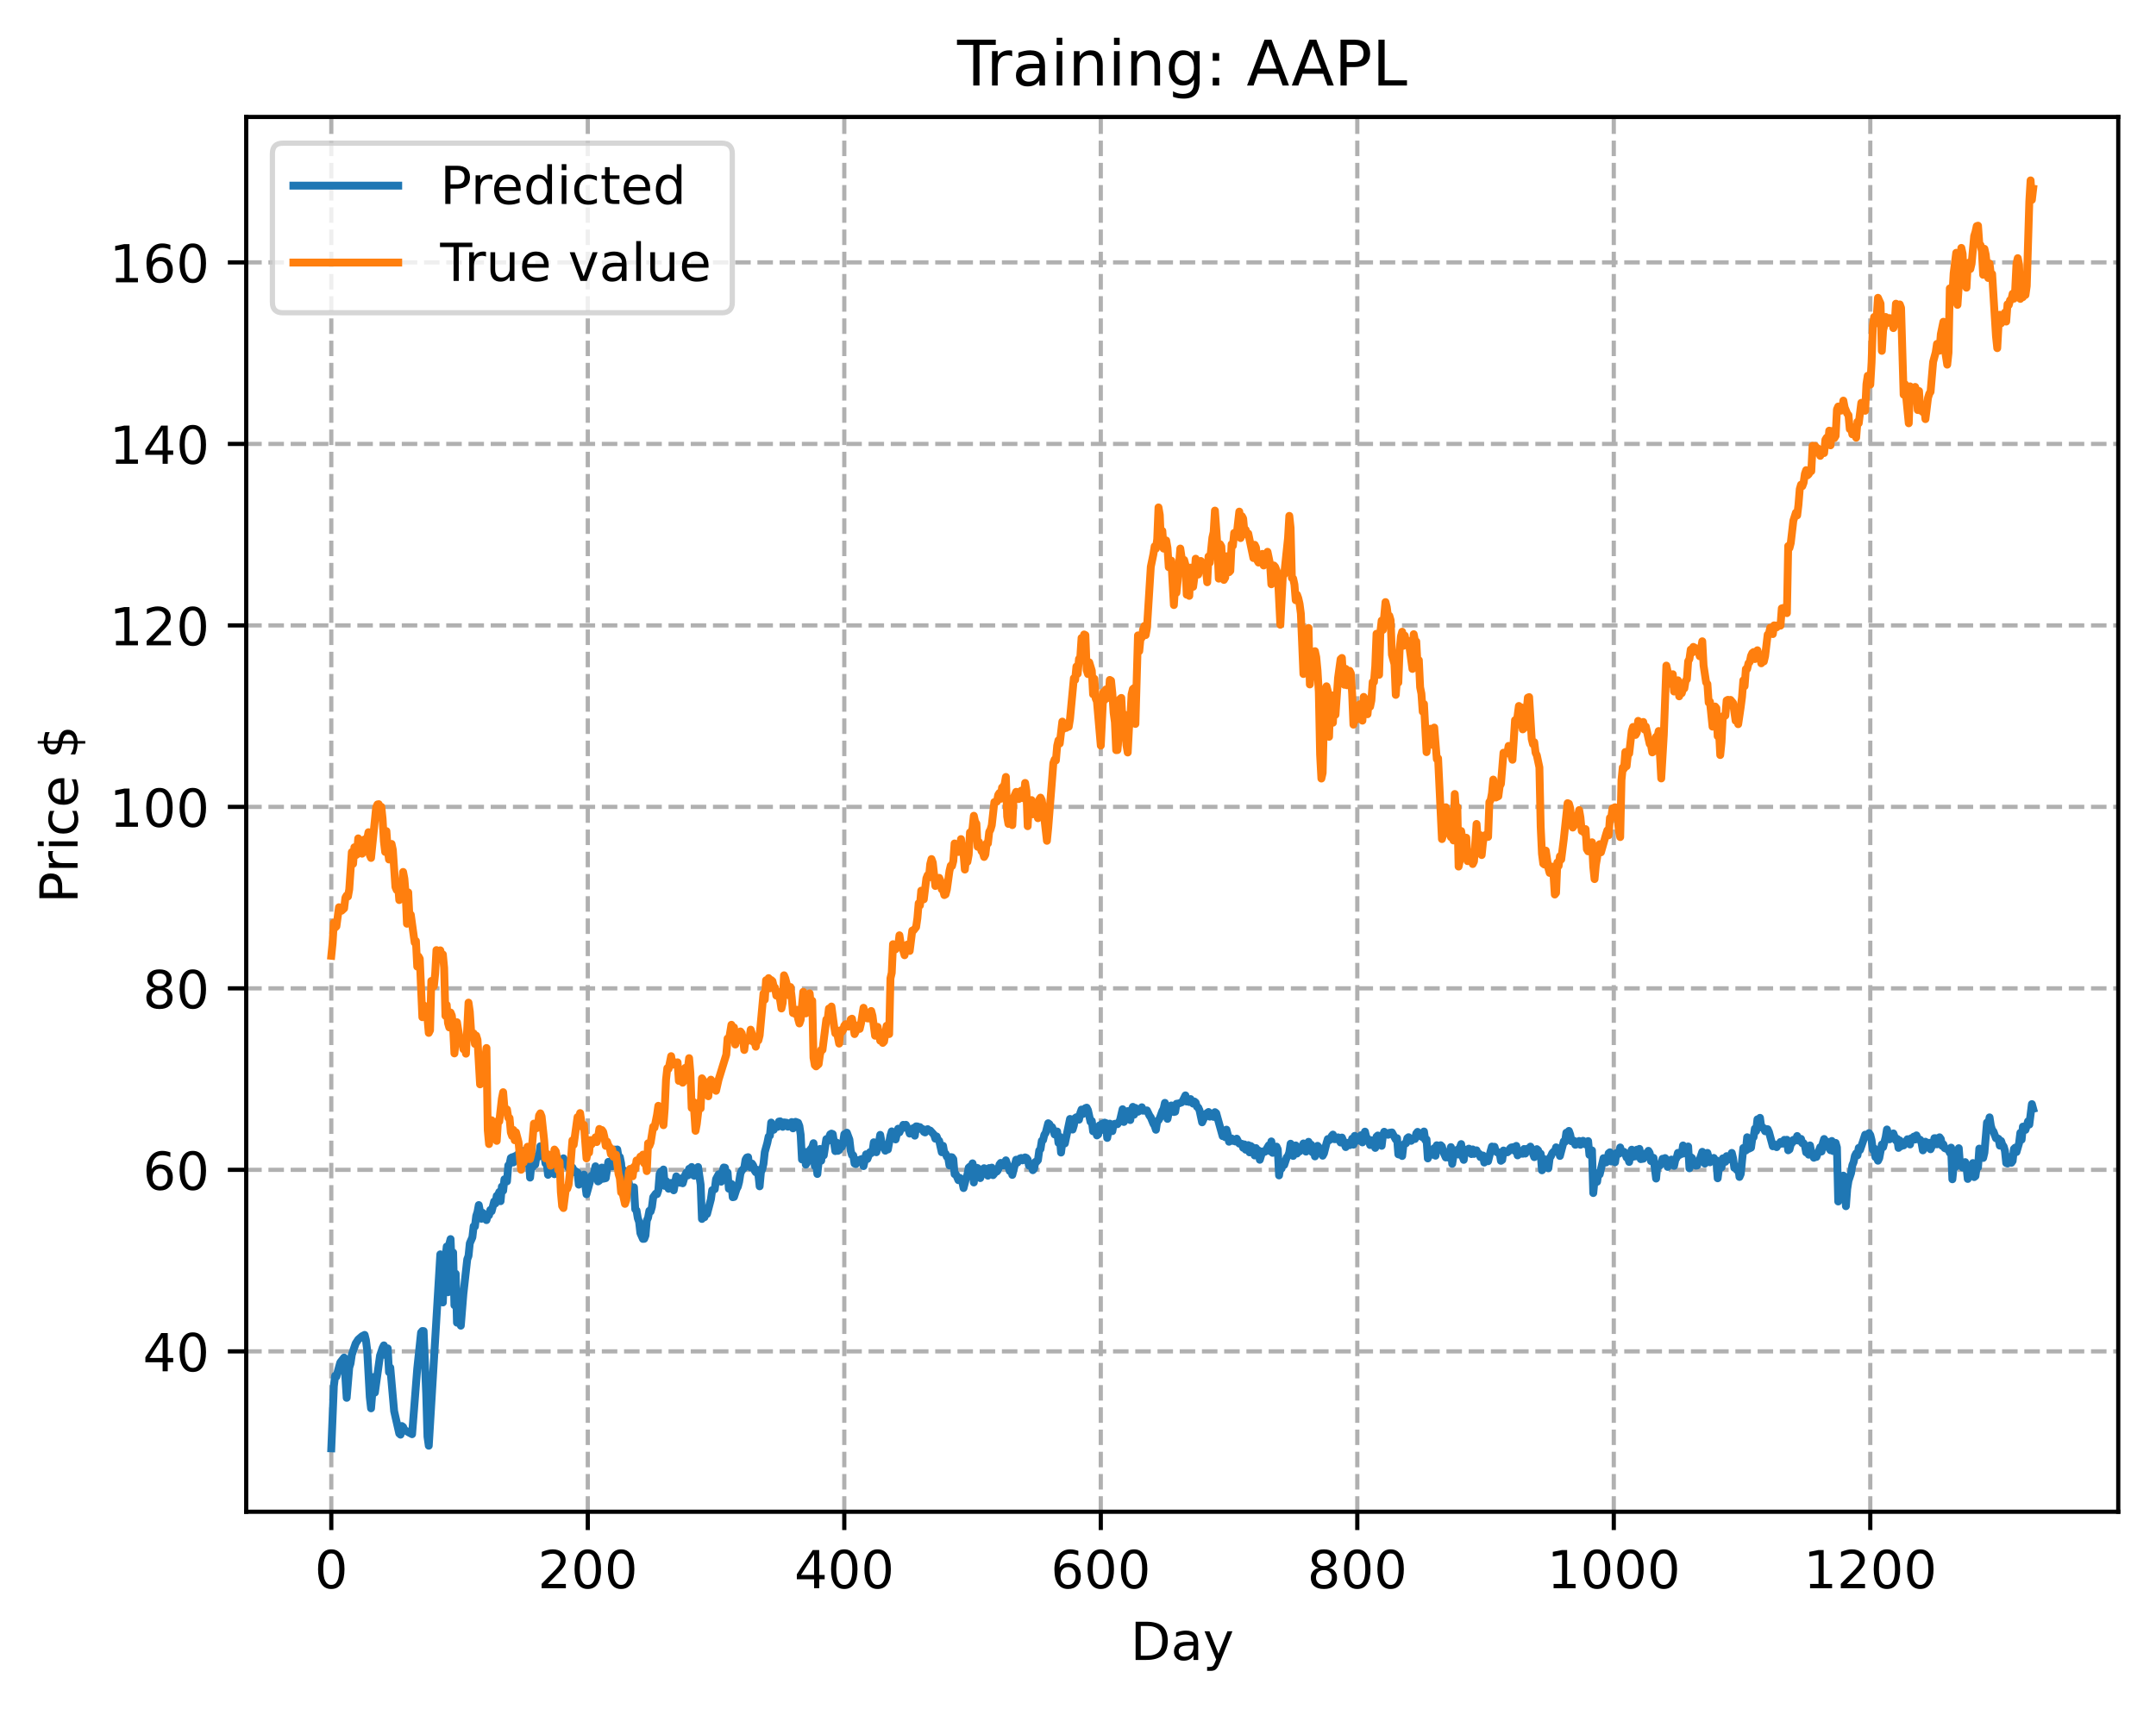<?xml version="1.0" encoding="utf-8" standalone="no"?>
<!DOCTYPE svg PUBLIC "-//W3C//DTD SVG 1.1//EN"
  "http://www.w3.org/Graphics/SVG/1.1/DTD/svg11.dtd">
<!-- Created with matplotlib (https://matplotlib.org/) -->
<svg height="325.986pt" version="1.1" viewBox="0 0 411.286 325.986" width="411.286pt" xmlns="http://www.w3.org/2000/svg" xmlns:xlink="http://www.w3.org/1999/xlink">
 <defs>
  <style type="text/css">
*{stroke-linecap:butt;stroke-linejoin:round;}
  </style>
 </defs>
 <g id="figure_1">
  <g id="patch_1">
   <path d="M 0 325.986 
L 411.286 325.986 
L 411.286 0 
L 0 0 
z
" style="fill:#ffffff;"/>
  </g>
  <g id="axes_1">
   <g id="patch_2">
    <path d="M 46.966 288.43 
L 404.086 288.43 
L 404.086 22.318 
L 46.966 22.318 
z
" style="fill:#ffffff;"/>
   </g>
   <g id="matplotlib.axis_1">
    <g id="xtick_1">
     <g id="line2d_1">
      <path clip-path="url(#p8f3cf40527)" d="M 63.198 288.43 
L 63.198 22.318 
" style="fill:none;stroke:#b0b0b0;stroke-dasharray:2.96,1.28;stroke-dashoffset:0;stroke-width:0.8;"/>
     </g>
     <g id="line2d_2">
      <defs>
       <path d="M 0 0 
L 0 3.5 
" id="m33c9a73aec" style="stroke:#000000;stroke-width:0.8;"/>
      </defs>
      <g>
       <use style="stroke:#000000;stroke-width:0.8;" x="63.198" xlink:href="#m33c9a73aec" y="288.43"/>
      </g>
     </g>
     <g id="text_1">
      <!-- 0 -->
      <defs>
       <path d="M 31.781 66.406 
Q 24.172 66.406 20.328 58.906 
Q 16.5 51.422 16.5 36.375 
Q 16.5 21.391 20.328 13.891 
Q 24.172 6.391 31.781 6.391 
Q 39.453 6.391 43.281 13.891 
Q 47.125 21.391 47.125 36.375 
Q 47.125 51.422 43.281 58.906 
Q 39.453 66.406 31.781 66.406 
z
M 31.781 74.219 
Q 44.047 74.219 50.516 64.516 
Q 56.984 54.828 56.984 36.375 
Q 56.984 17.969 50.516 8.266 
Q 44.047 -1.422 31.781 -1.422 
Q 19.531 -1.422 13.062 8.266 
Q 6.594 17.969 6.594 36.375 
Q 6.594 54.828 13.062 64.516 
Q 19.531 74.219 31.781 74.219 
z
" id="DejaVuSans-48"/>
      </defs>
      <g transform="translate(60.017 303.029)scale(0.1 -0.1)">
       <use xlink:href="#DejaVuSans-48"/>
      </g>
     </g>
    </g>
    <g id="xtick_2">
     <g id="line2d_3">
      <path clip-path="url(#p8f3cf40527)" d="M 112.129 288.43 
L 112.129 22.318 
" style="fill:none;stroke:#b0b0b0;stroke-dasharray:2.96,1.28;stroke-dashoffset:0;stroke-width:0.8;"/>
     </g>
     <g id="line2d_4">
      <g>
       <use style="stroke:#000000;stroke-width:0.8;" x="112.129" xlink:href="#m33c9a73aec" y="288.43"/>
      </g>
     </g>
     <g id="text_2">
      <!-- 200 -->
      <defs>
       <path d="M 19.188 8.297 
L 53.609 8.297 
L 53.609 0 
L 7.328 0 
L 7.328 8.297 
Q 12.938 14.109 22.625 23.891 
Q 32.328 33.688 34.812 36.531 
Q 39.547 41.844 41.422 45.531 
Q 43.312 49.219 43.312 52.781 
Q 43.312 58.594 39.234 62.25 
Q 35.156 65.922 28.609 65.922 
Q 23.969 65.922 18.812 64.312 
Q 13.672 62.703 7.812 59.422 
L 7.812 69.391 
Q 13.766 71.781 18.938 73 
Q 24.125 74.219 28.422 74.219 
Q 39.75 74.219 46.484 68.547 
Q 53.219 62.891 53.219 53.422 
Q 53.219 48.922 51.531 44.891 
Q 49.859 40.875 45.406 35.406 
Q 44.188 33.984 37.641 27.219 
Q 31.109 20.453 19.188 8.297 
z
" id="DejaVuSans-50"/>
      </defs>
      <g transform="translate(102.585 303.029)scale(0.1 -0.1)">
       <use xlink:href="#DejaVuSans-50"/>
       <use x="63.623" xlink:href="#DejaVuSans-48"/>
       <use x="127.246" xlink:href="#DejaVuSans-48"/>
      </g>
     </g>
    </g>
    <g id="xtick_3">
     <g id="line2d_5">
      <path clip-path="url(#p8f3cf40527)" d="M 161.06 288.43 
L 161.06 22.318 
" style="fill:none;stroke:#b0b0b0;stroke-dasharray:2.96,1.28;stroke-dashoffset:0;stroke-width:0.8;"/>
     </g>
     <g id="line2d_6">
      <g>
       <use style="stroke:#000000;stroke-width:0.8;" x="161.06" xlink:href="#m33c9a73aec" y="288.43"/>
      </g>
     </g>
     <g id="text_3">
      <!-- 400 -->
      <defs>
       <path d="M 37.797 64.312 
L 12.891 25.391 
L 37.797 25.391 
z
M 35.203 72.906 
L 47.609 72.906 
L 47.609 25.391 
L 58.016 25.391 
L 58.016 17.188 
L 47.609 17.188 
L 47.609 0 
L 37.797 0 
L 37.797 17.188 
L 4.891 17.188 
L 4.891 26.703 
z
" id="DejaVuSans-52"/>
      </defs>
      <g transform="translate(151.516 303.029)scale(0.1 -0.1)">
       <use xlink:href="#DejaVuSans-52"/>
       <use x="63.623" xlink:href="#DejaVuSans-48"/>
       <use x="127.246" xlink:href="#DejaVuSans-48"/>
      </g>
     </g>
    </g>
    <g id="xtick_4">
     <g id="line2d_7">
      <path clip-path="url(#p8f3cf40527)" d="M 209.99 288.43 
L 209.99 22.318 
" style="fill:none;stroke:#b0b0b0;stroke-dasharray:2.96,1.28;stroke-dashoffset:0;stroke-width:0.8;"/>
     </g>
     <g id="line2d_8">
      <g>
       <use style="stroke:#000000;stroke-width:0.8;" x="209.99" xlink:href="#m33c9a73aec" y="288.43"/>
      </g>
     </g>
     <g id="text_4">
      <!-- 600 -->
      <defs>
       <path d="M 33.016 40.375 
Q 26.375 40.375 22.484 35.828 
Q 18.609 31.297 18.609 23.391 
Q 18.609 15.531 22.484 10.953 
Q 26.375 6.391 33.016 6.391 
Q 39.656 6.391 43.531 10.953 
Q 47.406 15.531 47.406 23.391 
Q 47.406 31.297 43.531 35.828 
Q 39.656 40.375 33.016 40.375 
z
M 52.594 71.297 
L 52.594 62.312 
Q 48.875 64.062 45.094 64.984 
Q 41.312 65.922 37.594 65.922 
Q 27.828 65.922 22.672 59.328 
Q 17.531 52.734 16.797 39.406 
Q 19.672 43.656 24.016 45.922 
Q 28.375 48.188 33.594 48.188 
Q 44.578 48.188 50.953 41.516 
Q 57.328 34.859 57.328 23.391 
Q 57.328 12.156 50.688 5.359 
Q 44.047 -1.422 33.016 -1.422 
Q 20.359 -1.422 13.672 8.266 
Q 6.984 17.969 6.984 36.375 
Q 6.984 53.656 15.188 63.938 
Q 23.391 74.219 37.203 74.219 
Q 40.922 74.219 44.703 73.484 
Q 48.484 72.75 52.594 71.297 
z
" id="DejaVuSans-54"/>
      </defs>
      <g transform="translate(200.446 303.029)scale(0.1 -0.1)">
       <use xlink:href="#DejaVuSans-54"/>
       <use x="63.623" xlink:href="#DejaVuSans-48"/>
       <use x="127.246" xlink:href="#DejaVuSans-48"/>
      </g>
     </g>
    </g>
    <g id="xtick_5">
     <g id="line2d_9">
      <path clip-path="url(#p8f3cf40527)" d="M 258.921 288.43 
L 258.921 22.318 
" style="fill:none;stroke:#b0b0b0;stroke-dasharray:2.96,1.28;stroke-dashoffset:0;stroke-width:0.8;"/>
     </g>
     <g id="line2d_10">
      <g>
       <use style="stroke:#000000;stroke-width:0.8;" x="258.921" xlink:href="#m33c9a73aec" y="288.43"/>
      </g>
     </g>
     <g id="text_5">
      <!-- 800 -->
      <defs>
       <path d="M 31.781 34.625 
Q 24.75 34.625 20.719 30.859 
Q 16.703 27.094 16.703 20.516 
Q 16.703 13.922 20.719 10.156 
Q 24.75 6.391 31.781 6.391 
Q 38.812 6.391 42.859 10.172 
Q 46.922 13.969 46.922 20.516 
Q 46.922 27.094 42.891 30.859 
Q 38.875 34.625 31.781 34.625 
z
M 21.922 38.812 
Q 15.578 40.375 12.031 44.719 
Q 8.5 49.078 8.5 55.328 
Q 8.5 64.062 14.719 69.141 
Q 20.953 74.219 31.781 74.219 
Q 42.672 74.219 48.875 69.141 
Q 55.078 64.062 55.078 55.328 
Q 55.078 49.078 51.531 44.719 
Q 48 40.375 41.703 38.812 
Q 48.828 37.156 52.797 32.312 
Q 56.781 27.484 56.781 20.516 
Q 56.781 9.906 50.312 4.234 
Q 43.844 -1.422 31.781 -1.422 
Q 19.734 -1.422 13.25 4.234 
Q 6.781 9.906 6.781 20.516 
Q 6.781 27.484 10.781 32.312 
Q 14.797 37.156 21.922 38.812 
z
M 18.312 54.391 
Q 18.312 48.734 21.844 45.562 
Q 25.391 42.391 31.781 42.391 
Q 38.141 42.391 41.719 45.562 
Q 45.312 48.734 45.312 54.391 
Q 45.312 60.062 41.719 63.234 
Q 38.141 66.406 31.781 66.406 
Q 25.391 66.406 21.844 63.234 
Q 18.312 60.062 18.312 54.391 
z
" id="DejaVuSans-56"/>
      </defs>
      <g transform="translate(249.377 303.029)scale(0.1 -0.1)">
       <use xlink:href="#DejaVuSans-56"/>
       <use x="63.623" xlink:href="#DejaVuSans-48"/>
       <use x="127.246" xlink:href="#DejaVuSans-48"/>
      </g>
     </g>
    </g>
    <g id="xtick_6">
     <g id="line2d_11">
      <path clip-path="url(#p8f3cf40527)" d="M 307.851 288.43 
L 307.851 22.318 
" style="fill:none;stroke:#b0b0b0;stroke-dasharray:2.96,1.28;stroke-dashoffset:0;stroke-width:0.8;"/>
     </g>
     <g id="line2d_12">
      <g>
       <use style="stroke:#000000;stroke-width:0.8;" x="307.851" xlink:href="#m33c9a73aec" y="288.43"/>
      </g>
     </g>
     <g id="text_6">
      <!-- 1000 -->
      <defs>
       <path d="M 12.406 8.297 
L 28.516 8.297 
L 28.516 63.922 
L 10.984 60.406 
L 10.984 69.391 
L 28.422 72.906 
L 38.281 72.906 
L 38.281 8.297 
L 54.391 8.297 
L 54.391 0 
L 12.406 0 
z
" id="DejaVuSans-49"/>
      </defs>
      <g transform="translate(295.126 303.029)scale(0.1 -0.1)">
       <use xlink:href="#DejaVuSans-49"/>
       <use x="63.623" xlink:href="#DejaVuSans-48"/>
       <use x="127.246" xlink:href="#DejaVuSans-48"/>
       <use x="190.869" xlink:href="#DejaVuSans-48"/>
      </g>
     </g>
    </g>
    <g id="xtick_7">
     <g id="line2d_13">
      <path clip-path="url(#p8f3cf40527)" d="M 356.782 288.43 
L 356.782 22.318 
" style="fill:none;stroke:#b0b0b0;stroke-dasharray:2.96,1.28;stroke-dashoffset:0;stroke-width:0.8;"/>
     </g>
     <g id="line2d_14">
      <g>
       <use style="stroke:#000000;stroke-width:0.8;" x="356.782" xlink:href="#m33c9a73aec" y="288.43"/>
      </g>
     </g>
     <g id="text_7">
      <!-- 1200 -->
      <g transform="translate(344.057 303.029)scale(0.1 -0.1)">
       <use xlink:href="#DejaVuSans-49"/>
       <use x="63.623" xlink:href="#DejaVuSans-50"/>
       <use x="127.246" xlink:href="#DejaVuSans-48"/>
       <use x="190.869" xlink:href="#DejaVuSans-48"/>
      </g>
     </g>
    </g>
    <g id="text_8">
     <!-- Day -->
     <defs>
      <path d="M 19.672 64.797 
L 19.672 8.109 
L 31.594 8.109 
Q 46.688 8.109 53.688 14.938 
Q 60.688 21.781 60.688 36.531 
Q 60.688 51.172 53.688 57.984 
Q 46.688 64.797 31.594 64.797 
z
M 9.812 72.906 
L 30.078 72.906 
Q 51.266 72.906 61.172 64.094 
Q 71.094 55.281 71.094 36.531 
Q 71.094 17.672 61.125 8.828 
Q 51.172 0 30.078 0 
L 9.812 0 
z
" id="DejaVuSans-68"/>
      <path d="M 34.281 27.484 
Q 23.391 27.484 19.188 25 
Q 14.984 22.516 14.984 16.5 
Q 14.984 11.719 18.141 8.906 
Q 21.297 6.109 26.703 6.109 
Q 34.188 6.109 38.703 11.406 
Q 43.219 16.703 43.219 25.484 
L 43.219 27.484 
z
M 52.203 31.203 
L 52.203 0 
L 43.219 0 
L 43.219 8.297 
Q 40.141 3.328 35.547 0.953 
Q 30.953 -1.422 24.312 -1.422 
Q 15.922 -1.422 10.953 3.297 
Q 6 8.016 6 15.922 
Q 6 25.141 12.172 29.828 
Q 18.359 34.516 30.609 34.516 
L 43.219 34.516 
L 43.219 35.406 
Q 43.219 41.609 39.141 45 
Q 35.062 48.391 27.688 48.391 
Q 23 48.391 18.547 47.266 
Q 14.109 46.141 10.016 43.891 
L 10.016 52.203 
Q 14.938 54.109 19.578 55.047 
Q 24.219 56 28.609 56 
Q 40.484 56 46.344 49.844 
Q 52.203 43.703 52.203 31.203 
z
" id="DejaVuSans-97"/>
      <path d="M 32.172 -5.078 
Q 28.375 -14.844 24.75 -17.812 
Q 21.141 -20.797 15.094 -20.797 
L 7.906 -20.797 
L 7.906 -13.281 
L 13.188 -13.281 
Q 16.891 -13.281 18.938 -11.516 
Q 21 -9.766 23.484 -3.219 
L 25.094 0.875 
L 2.984 54.688 
L 12.5 54.688 
L 29.594 11.922 
L 46.688 54.688 
L 56.203 54.688 
z
" id="DejaVuSans-121"/>
     </defs>
     <g transform="translate(215.652 316.707)scale(0.1 -0.1)">
      <use xlink:href="#DejaVuSans-68"/>
      <use x="77.002" xlink:href="#DejaVuSans-97"/>
      <use x="138.281" xlink:href="#DejaVuSans-121"/>
     </g>
    </g>
   </g>
   <g id="matplotlib.axis_2">
    <g id="ytick_1">
     <g id="line2d_15">
      <path clip-path="url(#p8f3cf40527)" d="M 46.966 257.828 
L 404.086 257.828 
" style="fill:none;stroke:#b0b0b0;stroke-dasharray:2.96,1.28;stroke-dashoffset:0;stroke-width:0.8;"/>
     </g>
     <g id="line2d_16">
      <defs>
       <path d="M 0 0 
L -3.5 0 
" id="m8688b2e6c7" style="stroke:#000000;stroke-width:0.8;"/>
      </defs>
      <g>
       <use style="stroke:#000000;stroke-width:0.8;" x="46.966" xlink:href="#m8688b2e6c7" y="257.828"/>
      </g>
     </g>
     <g id="text_9">
      <!-- 40 -->
      <g transform="translate(27.241 261.628)scale(0.1 -0.1)">
       <use xlink:href="#DejaVuSans-52"/>
       <use x="63.623" xlink:href="#DejaVuSans-48"/>
      </g>
     </g>
    </g>
    <g id="ytick_2">
     <g id="line2d_17">
      <path clip-path="url(#p8f3cf40527)" d="M 46.966 223.201 
L 404.086 223.201 
" style="fill:none;stroke:#b0b0b0;stroke-dasharray:2.96,1.28;stroke-dashoffset:0;stroke-width:0.8;"/>
     </g>
     <g id="line2d_18">
      <g>
       <use style="stroke:#000000;stroke-width:0.8;" x="46.966" xlink:href="#m8688b2e6c7" y="223.201"/>
      </g>
     </g>
     <g id="text_10">
      <!-- 60 -->
      <g transform="translate(27.241 227.001)scale(0.1 -0.1)">
       <use xlink:href="#DejaVuSans-54"/>
       <use x="63.623" xlink:href="#DejaVuSans-48"/>
      </g>
     </g>
    </g>
    <g id="ytick_3">
     <g id="line2d_19">
      <path clip-path="url(#p8f3cf40527)" d="M 46.966 188.574 
L 404.086 188.574 
" style="fill:none;stroke:#b0b0b0;stroke-dasharray:2.96,1.28;stroke-dashoffset:0;stroke-width:0.8;"/>
     </g>
     <g id="line2d_20">
      <g>
       <use style="stroke:#000000;stroke-width:0.8;" x="46.966" xlink:href="#m8688b2e6c7" y="188.574"/>
      </g>
     </g>
     <g id="text_11">
      <!-- 80 -->
      <g transform="translate(27.241 192.373)scale(0.1 -0.1)">
       <use xlink:href="#DejaVuSans-56"/>
       <use x="63.623" xlink:href="#DejaVuSans-48"/>
      </g>
     </g>
    </g>
    <g id="ytick_4">
     <g id="line2d_21">
      <path clip-path="url(#p8f3cf40527)" d="M 46.966 153.947 
L 404.086 153.947 
" style="fill:none;stroke:#b0b0b0;stroke-dasharray:2.96,1.28;stroke-dashoffset:0;stroke-width:0.8;"/>
     </g>
     <g id="line2d_22">
      <g>
       <use style="stroke:#000000;stroke-width:0.8;" x="46.966" xlink:href="#m8688b2e6c7" y="153.947"/>
      </g>
     </g>
     <g id="text_12">
      <!-- 100 -->
      <g transform="translate(20.878 157.746)scale(0.1 -0.1)">
       <use xlink:href="#DejaVuSans-49"/>
       <use x="63.623" xlink:href="#DejaVuSans-48"/>
       <use x="127.246" xlink:href="#DejaVuSans-48"/>
      </g>
     </g>
    </g>
    <g id="ytick_5">
     <g id="line2d_23">
      <path clip-path="url(#p8f3cf40527)" d="M 46.966 119.32 
L 404.086 119.32 
" style="fill:none;stroke:#b0b0b0;stroke-dasharray:2.96,1.28;stroke-dashoffset:0;stroke-width:0.8;"/>
     </g>
     <g id="line2d_24">
      <g>
       <use style="stroke:#000000;stroke-width:0.8;" x="46.966" xlink:href="#m8688b2e6c7" y="119.32"/>
      </g>
     </g>
     <g id="text_13">
      <!-- 120 -->
      <g transform="translate(20.878 123.119)scale(0.1 -0.1)">
       <use xlink:href="#DejaVuSans-49"/>
       <use x="63.623" xlink:href="#DejaVuSans-50"/>
       <use x="127.246" xlink:href="#DejaVuSans-48"/>
      </g>
     </g>
    </g>
    <g id="ytick_6">
     <g id="line2d_25">
      <path clip-path="url(#p8f3cf40527)" d="M 46.966 84.693 
L 404.086 84.693 
" style="fill:none;stroke:#b0b0b0;stroke-dasharray:2.96,1.28;stroke-dashoffset:0;stroke-width:0.8;"/>
     </g>
     <g id="line2d_26">
      <g>
       <use style="stroke:#000000;stroke-width:0.8;" x="46.966" xlink:href="#m8688b2e6c7" y="84.693"/>
      </g>
     </g>
     <g id="text_14">
      <!-- 140 -->
      <g transform="translate(20.878 88.492)scale(0.1 -0.1)">
       <use xlink:href="#DejaVuSans-49"/>
       <use x="63.623" xlink:href="#DejaVuSans-52"/>
       <use x="127.246" xlink:href="#DejaVuSans-48"/>
      </g>
     </g>
    </g>
    <g id="ytick_7">
     <g id="line2d_27">
      <path clip-path="url(#p8f3cf40527)" d="M 46.966 50.066 
L 404.086 50.066 
" style="fill:none;stroke:#b0b0b0;stroke-dasharray:2.96,1.28;stroke-dashoffset:0;stroke-width:0.8;"/>
     </g>
     <g id="line2d_28">
      <g>
       <use style="stroke:#000000;stroke-width:0.8;" x="46.966" xlink:href="#m8688b2e6c7" y="50.066"/>
      </g>
     </g>
     <g id="text_15">
      <!-- 160 -->
      <g transform="translate(20.878 53.865)scale(0.1 -0.1)">
       <use xlink:href="#DejaVuSans-49"/>
       <use x="63.623" xlink:href="#DejaVuSans-54"/>
       <use x="127.246" xlink:href="#DejaVuSans-48"/>
      </g>
     </g>
    </g>
    <g id="text_16">
     <!-- Price $ -->
     <defs>
      <path d="M 19.672 64.797 
L 19.672 37.406 
L 32.078 37.406 
Q 38.969 37.406 42.719 40.969 
Q 46.484 44.531 46.484 51.125 
Q 46.484 57.672 42.719 61.234 
Q 38.969 64.797 32.078 64.797 
z
M 9.812 72.906 
L 32.078 72.906 
Q 44.344 72.906 50.609 67.359 
Q 56.891 61.812 56.891 51.125 
Q 56.891 40.328 50.609 34.812 
Q 44.344 29.297 32.078 29.297 
L 19.672 29.297 
L 19.672 0 
L 9.812 0 
z
" id="DejaVuSans-80"/>
      <path d="M 41.109 46.297 
Q 39.594 47.172 37.812 47.578 
Q 36.031 48 33.891 48 
Q 26.266 48 22.188 43.047 
Q 18.109 38.094 18.109 28.812 
L 18.109 0 
L 9.078 0 
L 9.078 54.688 
L 18.109 54.688 
L 18.109 46.188 
Q 20.953 51.172 25.484 53.578 
Q 30.031 56 36.531 56 
Q 37.453 56 38.578 55.875 
Q 39.703 55.766 41.062 55.516 
z
" id="DejaVuSans-114"/>
      <path d="M 9.422 54.688 
L 18.406 54.688 
L 18.406 0 
L 9.422 0 
z
M 9.422 75.984 
L 18.406 75.984 
L 18.406 64.594 
L 9.422 64.594 
z
" id="DejaVuSans-105"/>
      <path d="M 48.781 52.594 
L 48.781 44.188 
Q 44.969 46.297 41.141 47.344 
Q 37.312 48.391 33.406 48.391 
Q 24.656 48.391 19.812 42.844 
Q 14.984 37.312 14.984 27.297 
Q 14.984 17.281 19.812 11.734 
Q 24.656 6.203 33.406 6.203 
Q 37.312 6.203 41.141 7.25 
Q 44.969 8.297 48.781 10.406 
L 48.781 2.094 
Q 45.016 0.344 40.984 -0.531 
Q 36.969 -1.422 32.422 -1.422 
Q 20.062 -1.422 12.781 6.344 
Q 5.516 14.109 5.516 27.297 
Q 5.516 40.672 12.859 48.328 
Q 20.219 56 33.016 56 
Q 37.156 56 41.109 55.141 
Q 45.062 54.297 48.781 52.594 
z
" id="DejaVuSans-99"/>
      <path d="M 56.203 29.594 
L 56.203 25.203 
L 14.891 25.203 
Q 15.484 15.922 20.484 11.062 
Q 25.484 6.203 34.422 6.203 
Q 39.594 6.203 44.453 7.469 
Q 49.312 8.734 54.109 11.281 
L 54.109 2.781 
Q 49.266 0.734 44.188 -0.344 
Q 39.109 -1.422 33.891 -1.422 
Q 20.797 -1.422 13.156 6.188 
Q 5.516 13.812 5.516 26.812 
Q 5.516 40.234 12.766 48.109 
Q 20.016 56 32.328 56 
Q 43.359 56 49.781 48.891 
Q 56.203 41.797 56.203 29.594 
z
M 47.219 32.234 
Q 47.125 39.594 43.094 43.984 
Q 39.062 48.391 32.422 48.391 
Q 24.906 48.391 20.391 44.141 
Q 15.875 39.891 15.188 32.172 
z
" id="DejaVuSans-101"/>
      <path id="DejaVuSans-32"/>
      <path d="M 33.797 -14.703 
L 28.906 -14.703 
L 28.859 0 
Q 23.734 0.094 18.609 1.188 
Q 13.484 2.297 8.297 4.5 
L 8.297 13.281 
Q 13.281 10.156 18.375 8.562 
Q 23.484 6.984 28.906 6.938 
L 28.906 29.203 
Q 18.109 30.953 13.203 35.156 
Q 8.297 39.359 8.297 46.688 
Q 8.297 54.641 13.625 59.219 
Q 18.953 63.812 28.906 64.5 
L 28.906 75.984 
L 33.797 75.984 
L 33.797 64.656 
Q 38.328 64.453 42.578 63.688 
Q 46.828 62.938 50.875 61.625 
L 50.875 53.078 
Q 46.828 55.125 42.547 56.25 
Q 38.281 57.375 33.797 57.562 
L 33.797 36.719 
Q 44.875 35.016 50.094 30.609 
Q 55.328 26.219 55.328 18.609 
Q 55.328 10.359 49.781 5.594 
Q 44.234 0.828 33.797 0.094 
z
M 28.906 37.594 
L 28.906 57.625 
Q 23.25 56.984 20.266 54.391 
Q 17.281 51.812 17.281 47.516 
Q 17.281 43.312 20.031 40.969 
Q 22.797 38.625 28.906 37.594 
z
M 33.797 28.219 
L 33.797 7.078 
Q 39.984 7.906 43.141 10.594 
Q 46.297 13.281 46.297 17.672 
Q 46.297 21.969 43.281 24.5 
Q 40.281 27.047 33.797 28.219 
z
" id="DejaVuSans-36"/>
     </defs>
     <g transform="translate(14.798 172.342)rotate(-90)scale(0.1 -0.1)">
      <use xlink:href="#DejaVuSans-80"/>
      <use x="58.553" xlink:href="#DejaVuSans-114"/>
      <use x="99.666" xlink:href="#DejaVuSans-105"/>
      <use x="127.449" xlink:href="#DejaVuSans-99"/>
      <use x="182.43" xlink:href="#DejaVuSans-101"/>
      <use x="243.953" xlink:href="#DejaVuSans-32"/>
      <use x="275.74" xlink:href="#DejaVuSans-36"/>
     </g>
    </g>
   </g>
   <g id="line2d_29">
    <path clip-path="url(#p8f3cf40527)" d="M 63.198 276.334 
L 63.688 264.442 
L 63.932 262.477 
L 64.177 262.647 
L 64.911 259.953 
L 65.645 259.014 
L 66.134 266.703 
L 66.623 260.918 
L 66.868 260.14 
L 67.113 258.471 
L 67.847 256.333 
L 68.336 255.579 
L 69.07 254.941 
L 69.559 254.692 
L 69.804 255.67 
L 70.049 257.638 
L 70.538 266.542 
L 70.783 268.706 
L 71.272 262.731 
L 71.517 265.697 
L 72.495 258.636 
L 72.984 257.183 
L 73.229 256.689 
L 73.474 258.52 
L 73.718 257.224 
L 73.963 257.257 
L 74.208 261.806 
L 74.452 260.93 
L 75.186 269.234 
L 76.165 273.511 
L 76.41 273.728 
L 76.654 272.077 
L 76.899 272.259 
L 77.144 272.822 
L 78.122 273.378 
L 78.611 273.638 
L 79.59 261.179 
L 80.324 254.231 
L 80.569 253.945 
L 80.813 253.961 
L 81.303 265.878 
L 81.547 274.113 
L 81.792 275.837 
L 83.994 239.317 
L 84.239 246.415 
L 84.483 248.505 
L 84.728 241.572 
L 84.972 240.19 
L 85.217 237.825 
L 85.462 246.551 
L 85.706 237.356 
L 85.951 236.41 
L 86.196 242.356 
L 86.44 238.971 
L 86.685 249.034 
L 86.93 243.017 
L 87.174 252.362 
L 87.419 247.648 
L 87.908 252.935 
L 88.398 246.86 
L 89.132 240.271 
L 89.376 239.617 
L 89.621 237.203 
L 90.11 236.081 
L 90.355 233.957 
L 90.599 234.007 
L 90.844 231.993 
L 91.089 231.231 
L 91.333 229.916 
L 91.823 232.538 
L 92.067 231.396 
L 92.312 232.499 
L 92.557 232.167 
L 92.801 232.793 
L 93.046 231.974 
L 93.291 231.867 
L 93.535 230.843 
L 93.78 231.105 
L 94.269 229.219 
L 94.514 229.611 
L 94.759 228.151 
L 95.003 227.999 
L 95.248 227.413 
L 95.493 229.184 
L 95.737 226.391 
L 95.982 227.189 
L 96.227 224.996 
L 96.471 225.366 
L 96.716 225.406 
L 96.96 222.35 
L 97.205 222.101 
L 97.45 220.94 
L 97.694 220.794 
L 97.939 221.797 
L 98.184 220.62 
L 98.428 220.595 
L 98.673 220.328 
L 98.918 221.167 
L 99.162 221.053 
L 99.652 219.605 
L 99.896 219.588 
L 100.141 221.263 
L 100.386 219.884 
L 100.63 222.091 
L 100.875 220.599 
L 101.12 224.681 
L 101.364 222.225 
L 101.609 222.668 
L 101.854 221.952 
L 102.098 222.19 
L 102.343 220.635 
L 102.587 220.793 
L 102.832 220.545 
L 103.077 218.692 
L 103.321 219.535 
L 103.566 219.057 
L 103.811 220.192 
L 104.055 221.971 
L 104.3 221.901 
L 104.545 224.152 
L 104.789 222.373 
L 105.034 222.976 
L 105.279 222.812 
L 105.523 223.21 
L 105.768 224.034 
L 106.013 222.869 
L 106.257 223.602 
L 106.747 221.75 
L 106.991 222.382 
L 107.481 220.998 
L 107.97 222.036 
L 108.215 222.311 
L 108.459 222.82 
L 108.704 222.701 
L 109.193 222.752 
L 109.682 223.669 
L 109.927 223.52 
L 110.172 223.685 
L 110.416 226.027 
L 110.661 224.546 
L 110.906 224.725 
L 111.15 224.263 
L 111.395 224.108 
L 111.884 227.864 
L 112.863 224.291 
L 113.108 224.632 
L 113.597 222.523 
L 113.842 223.248 
L 114.086 225.411 
L 114.331 225.249 
L 114.82 222.76 
L 115.065 224.898 
L 115.554 224.784 
L 116.043 221.678 
L 116.288 222.212 
L 116.533 221.525 
L 116.777 222.523 
L 117.022 220.21 
L 117.267 219.333 
L 117.511 219.386 
L 117.756 219.314 
L 118.001 220.798 
L 118.245 220.754 
L 118.49 221.983 
L 118.735 225.549 
L 118.979 223.287 
L 119.224 223.419 
L 119.469 224.575 
L 119.713 224.437 
L 120.203 226.969 
L 120.447 226.619 
L 120.692 227.368 
L 120.936 226.53 
L 121.181 230.722 
L 121.426 230.944 
L 121.67 232.426 
L 121.915 233.122 
L 122.16 235.271 
L 122.649 236.379 
L 122.894 236.358 
L 123.138 235.725 
L 123.383 232.891 
L 123.628 232.317 
L 123.872 231.006 
L 124.117 231.145 
L 124.362 230.27 
L 124.606 228.42 
L 125.096 227.744 
L 125.34 227.833 
L 125.585 227.06 
L 125.83 223.98 
L 126.074 223.537 
L 126.319 224.194 
L 126.563 223.137 
L 126.808 226.267 
L 127.053 225.318 
L 127.297 225.59 
L 127.542 226.807 
L 127.787 225.932 
L 128.031 225.689 
L 128.521 227.103 
L 129.01 224.442 
L 129.255 225.134 
L 129.499 225.17 
L 129.744 225.668 
L 129.989 224.815 
L 130.233 225.764 
L 130.723 224.13 
L 130.967 223.671 
L 131.212 224.264 
L 131.457 222.999 
L 131.701 224.011 
L 131.946 222.655 
L 132.191 224.158 
L 132.435 224.326 
L 132.68 224.133 
L 132.924 223.633 
L 133.169 222.657 
L 133.658 226.036 
L 133.903 232.57 
L 134.148 232.049 
L 134.392 232.245 
L 134.637 230.963 
L 134.882 231.622 
L 135.616 228.807 
L 135.86 227.077 
L 136.35 226.897 
L 136.594 224.964 
L 137.084 224.046 
L 137.328 224.451 
L 137.573 225.464 
L 137.818 223.488 
L 138.062 222.746 
L 138.307 222.795 
L 138.551 224.63 
L 138.796 223.701 
L 139.041 226.806 
L 139.285 226.5 
L 139.53 225.881 
L 139.775 228.424 
L 140.019 228.376 
L 140.509 226.865 
L 140.753 226.423 
L 140.998 225.487 
L 141.243 223.936 
L 141.487 223.344 
L 141.977 222.827 
L 142.221 221.258 
L 142.466 220.853 
L 142.711 220.776 
L 142.955 222.524 
L 143.2 222.748 
L 143.445 221.997 
L 143.689 222.379 
L 143.934 223.292 
L 144.178 223.665 
L 144.423 223.179 
L 144.668 224.105 
L 144.912 226.345 
L 145.157 223.621 
L 145.402 223.103 
L 145.646 222.051 
L 145.891 219.798 
L 146.38 218.043 
L 146.625 216.847 
L 146.87 216.668 
L 147.114 214.178 
L 147.359 215.188 
L 147.604 215.556 
L 147.848 214.899 
L 148.093 214.687 
L 148.338 215.007 
L 148.582 213.988 
L 148.827 213.941 
L 149.072 214.326 
L 149.316 214.994 
L 149.561 214.146 
L 150.05 214.207 
L 150.295 214.965 
L 150.539 214.471 
L 150.784 214.746 
L 151.029 214.076 
L 151.273 215.286 
L 151.518 214.903 
L 151.763 214.035 
L 152.252 214.213 
L 152.497 214.854 
L 152.741 216.522 
L 152.986 221.217 
L 153.231 221.138 
L 153.475 219.754 
L 153.72 222.202 
L 153.965 221.833 
L 154.209 220.956 
L 154.454 219.495 
L 154.943 218.874 
L 155.188 218.113 
L 155.433 222.471 
L 155.677 221.863 
L 155.922 223.992 
L 156.411 219.206 
L 156.656 221.465 
L 156.9 219.673 
L 157.145 220.441 
L 157.634 217.336 
L 157.879 217.717 
L 158.368 216.431 
L 158.613 216.282 
L 158.858 216.384 
L 159.347 219.622 
L 159.592 217.99 
L 159.836 219.582 
L 160.081 219.43 
L 160.326 218.312 
L 160.57 218.846 
L 160.815 218.134 
L 161.06 216.404 
L 161.304 217.73 
L 161.549 216.107 
L 162.038 217.421 
L 162.283 219.526 
L 162.527 220.388 
L 162.772 220.437 
L 163.017 221.998 
L 163.261 222.104 
L 163.751 221.337 
L 163.995 221.718 
L 164.24 221.186 
L 164.485 221.12 
L 164.729 222.489 
L 165.219 220.232 
L 165.463 221.132 
L 165.953 219.824 
L 166.197 220.029 
L 166.442 219.681 
L 166.687 217.935 
L 166.931 218.087 
L 167.176 219.843 
L 167.665 217.994 
L 167.91 216.522 
L 168.154 217.873 
L 168.888 219.551 
L 169.133 218.732 
L 169.378 219.316 
L 169.867 216.653 
L 170.112 215.859 
L 170.356 216.069 
L 170.601 217.123 
L 170.846 217.398 
L 171.335 215.344 
L 171.58 216.055 
L 171.824 215.493 
L 172.069 215.293 
L 172.314 214.611 
L 172.558 214.69 
L 172.803 214.605 
L 173.292 215.539 
L 173.537 216.289 
L 174.271 215.213 
L 174.515 216.679 
L 174.76 214.903 
L 175.005 214.919 
L 175.249 215.389 
L 175.494 215.048 
L 175.739 215.427 
L 175.983 215.392 
L 176.228 215.941 
L 176.473 216.066 
L 176.717 215.53 
L 176.962 215.433 
L 177.207 215.69 
L 177.451 215.699 
L 178.185 216.51 
L 178.43 217.261 
L 178.675 216.819 
L 178.919 217.447 
L 179.164 217.662 
L 179.653 219.845 
L 179.898 218.608 
L 180.142 219.944 
L 180.387 220.116 
L 180.632 220.713 
L 180.876 220.884 
L 181.121 222.365 
L 181.366 220.768 
L 181.61 220.804 
L 181.855 221.156 
L 182.1 224.024 
L 182.344 224.032 
L 182.834 225.175 
L 183.078 224.714 
L 183.323 225.251 
L 183.568 225.486 
L 183.812 226.676 
L 184.302 224.737 
L 184.546 224.131 
L 184.791 222.781 
L 185.036 222.568 
L 185.28 223.018 
L 185.525 221.956 
L 185.77 225.611 
L 186.014 223 
L 186.259 222.787 
L 186.503 222.865 
L 186.748 223.113 
L 186.993 224.777 
L 187.482 223.342 
L 187.727 222.883 
L 187.971 223.377 
L 188.216 223.356 
L 188.461 224.317 
L 188.705 222.854 
L 188.95 223.168 
L 189.195 222.772 
L 189.439 224.214 
L 189.684 223.917 
L 189.929 223.142 
L 190.173 223.521 
L 190.418 223.195 
L 190.663 222.184 
L 190.907 221.87 
L 191.397 222.362 
L 191.641 222.062 
L 191.886 221.382 
L 192.62 223.428 
L 192.864 223.001 
L 193.109 224.168 
L 193.843 221.264 
L 194.088 221.824 
L 194.577 221.015 
L 194.822 220.936 
L 195.066 221.394 
L 195.311 221.219 
L 195.556 220.819 
L 195.8 220.924 
L 196.045 221.244 
L 196.29 222.393 
L 196.534 222.128 
L 196.779 222.488 
L 197.024 223.266 
L 197.268 222.992 
L 197.513 221.68 
L 197.758 221.643 
L 198.002 221.344 
L 198.247 219.515 
L 198.491 219.225 
L 198.736 217.654 
L 198.981 217.515 
L 199.225 216.501 
L 199.47 216.173 
L 199.959 214.305 
L 200.204 214.493 
L 200.449 215.2 
L 200.693 215.039 
L 200.938 215.603 
L 201.183 216.453 
L 201.672 215.878 
L 201.917 218.053 
L 202.161 216.886 
L 202.406 219.904 
L 202.651 217.973 
L 202.895 217.304 
L 203.14 218.162 
L 204.118 213.488 
L 204.363 215.376 
L 204.608 215.519 
L 204.852 214.714 
L 205.097 213.329 
L 205.342 213.155 
L 205.586 213.242 
L 205.831 213.637 
L 206.076 212.368 
L 206.32 211.695 
L 206.565 212.555 
L 206.81 211.692 
L 207.054 211.427 
L 207.299 211.334 
L 207.544 211.811 
L 208.033 214.04 
L 208.278 213.873 
L 208.522 215.85 
L 208.767 215.43 
L 209.012 215.626 
L 209.256 216.637 
L 209.501 216.441 
L 209.746 214.715 
L 209.99 215.656 
L 210.235 214.394 
L 210.479 214.429 
L 210.724 214.19 
L 210.969 214.28 
L 211.213 217.115 
L 211.703 214.38 
L 211.947 214.564 
L 212.192 215.821 
L 212.437 214.506 
L 212.681 214.41 
L 213.171 214.488 
L 213.66 213.729 
L 214.149 211.635 
L 214.394 214.065 
L 214.639 212.648 
L 214.883 213.589 
L 215.128 211.995 
L 215.617 213.703 
L 215.862 211.794 
L 216.106 211.179 
L 216.351 212.676 
L 216.596 211.383 
L 217.085 212.119 
L 217.33 211.979 
L 217.819 211.258 
L 218.064 211.919 
L 218.798 211.857 
L 219.287 212.864 
L 219.532 213.2 
L 220.021 214.394 
L 220.266 214.792 
L 220.51 215.555 
L 220.755 213.914 
L 221 213.758 
L 221.244 213.323 
L 221.734 211.971 
L 221.978 211.528 
L 222.223 210.419 
L 222.467 211.516 
L 222.712 213.478 
L 223.201 211.158 
L 223.446 210.913 
L 223.691 212.094 
L 223.935 212.164 
L 224.18 212.113 
L 224.425 210.592 
L 224.914 210.519 
L 225.403 210.331 
L 225.648 209.992 
L 226.137 208.994 
L 226.382 210.175 
L 226.627 209.997 
L 226.871 210.257 
L 227.116 209.694 
L 227.605 210.568 
L 227.85 210.161 
L 228.094 210.372 
L 228.339 211.169 
L 228.584 211.308 
L 228.828 211.855 
L 229.318 214.137 
L 230.052 212.509 
L 230.541 212.159 
L 230.786 213.049 
L 231.03 212.922 
L 231.275 212.474 
L 231.52 213.096 
L 231.764 212.191 
L 232.009 212.383 
L 233.232 216.763 
L 233.477 215.698 
L 233.722 216.971 
L 233.966 215.529 
L 234.211 216.451 
L 234.455 217.838 
L 234.945 217.206 
L 235.189 217.681 
L 235.434 217.653 
L 235.679 217.796 
L 235.923 217.252 
L 236.413 218.199 
L 236.902 218.23 
L 237.147 218.996 
L 237.391 218.344 
L 237.636 219.363 
L 238.125 218.479 
L 238.37 219.868 
L 238.615 218.654 
L 238.859 218.865 
L 239.349 220.464 
L 239.593 219.048 
L 239.838 219.47 
L 240.082 219.501 
L 240.327 221.28 
L 240.816 219.689 
L 241.061 219.834 
L 241.306 219.751 
L 241.795 218.922 
L 242.04 218.513 
L 242.284 219.636 
L 242.529 217.774 
L 242.774 219.959 
L 243.018 219.171 
L 243.263 219.13 
L 243.508 218.765 
L 243.752 219.283 
L 243.997 224.262 
L 244.242 222.669 
L 244.486 222.943 
L 244.731 221.724 
L 244.976 222.275 
L 245.465 220.807 
L 245.709 220.546 
L 245.954 219.849 
L 246.199 218.212 
L 246.688 220.551 
L 247.177 218.539 
L 247.422 220.091 
L 247.667 219.058 
L 247.911 219.691 
L 248.156 219.309 
L 248.645 218.163 
L 248.89 219.294 
L 249.135 219.727 
L 249.379 218.256 
L 249.624 217.849 
L 249.869 218.902 
L 250.113 218.384 
L 250.358 219.861 
L 250.603 218.948 
L 250.847 220.637 
L 251.337 218.615 
L 251.581 218.905 
L 251.826 219.799 
L 252.07 219.999 
L 252.315 220.506 
L 252.56 220.063 
L 253.049 218.123 
L 253.294 217.322 
L 253.538 217.575 
L 253.783 217.376 
L 254.028 216.762 
L 254.272 216.472 
L 254.517 217.343 
L 254.762 217.359 
L 255.251 216.997 
L 255.74 217.988 
L 255.985 217.035 
L 256.719 218.858 
L 256.964 218.049 
L 257.208 218.116 
L 257.453 218.499 
L 257.697 218.144 
L 257.942 217.242 
L 258.187 218.398 
L 258.431 216.714 
L 258.921 217.658 
L 259.41 216.897 
L 259.655 216.586 
L 259.899 217.968 
L 260.389 215.909 
L 260.633 216.95 
L 260.878 217.207 
L 261.123 217.69 
L 261.367 218.465 
L 261.612 217.556 
L 261.857 218.5 
L 262.101 217.713 
L 262.346 219.018 
L 262.591 216.873 
L 262.835 216.645 
L 263.08 217.117 
L 263.325 218.109 
L 263.569 218.619 
L 263.814 216.592 
L 264.058 215.931 
L 264.303 216.197 
L 264.548 216.277 
L 264.792 216.512 
L 265.037 216.142 
L 265.526 216.06 
L 266.26 217.412 
L 266.505 217.156 
L 266.75 220.241 
L 266.994 220.309 
L 267.239 218.942 
L 267.484 220.561 
L 267.728 218.42 
L 267.973 218.188 
L 268.218 218.138 
L 268.462 217.162 
L 268.707 216.968 
L 269.196 217.67 
L 269.685 217.172 
L 269.93 217.317 
L 270.175 216.257 
L 270.419 215.957 
L 270.664 216.609 
L 271.398 216.99 
L 271.643 215.882 
L 271.887 217.518 
L 272.132 217.387 
L 272.377 221.023 
L 272.621 219.889 
L 272.866 220.131 
L 273.111 219.788 
L 273.355 220.331 
L 273.6 219.055 
L 273.845 220.504 
L 274.089 218.504 
L 274.334 219.305 
L 274.579 219.324 
L 274.823 218.499 
L 275.068 218.745 
L 275.313 219.75 
L 275.802 220.841 
L 276.046 220.431 
L 276.291 220.865 
L 276.78 218.854 
L 277.025 222.057 
L 277.27 220.529 
L 277.759 219.731 
L 278.004 219.361 
L 278.248 220.281 
L 278.493 218.938 
L 278.738 218.283 
L 278.982 220.627 
L 279.227 221.298 
L 279.472 219.383 
L 279.716 219.349 
L 279.961 219.579 
L 280.206 219.152 
L 280.695 220.194 
L 280.94 219.302 
L 281.184 220.164 
L 281.429 219.942 
L 281.673 219.477 
L 281.918 220.108 
L 282.163 220.12 
L 282.407 220.77 
L 282.897 220.46 
L 283.141 221.813 
L 283.386 221.022 
L 283.631 221.004 
L 283.875 221.553 
L 284.365 219.588 
L 284.609 218.753 
L 284.854 218.913 
L 285.099 218.798 
L 285.343 219.647 
L 285.588 219.866 
L 285.833 219.846 
L 286.077 219.992 
L 286.322 221.478 
L 286.567 221.305 
L 286.811 219.505 
L 287.056 219.706 
L 287.301 219.671 
L 287.545 219.86 
L 287.79 219.671 
L 288.034 219.154 
L 288.279 218.936 
L 288.768 218.846 
L 289.013 219.628 
L 289.258 218.627 
L 289.502 220.443 
L 289.747 219.785 
L 289.992 220.16 
L 290.236 219.997 
L 290.481 220.135 
L 290.726 219.221 
L 290.97 220.098 
L 291.215 219.207 
L 291.46 219.362 
L 291.949 218.765 
L 292.683 220.776 
L 292.928 219.597 
L 293.172 219.247 
L 293.417 219.465 
L 293.661 220.165 
L 293.906 220.116 
L 294.151 223.29 
L 294.395 221.04 
L 294.64 222.366 
L 294.885 221.999 
L 295.374 222.904 
L 295.619 220.937 
L 295.863 220.592 
L 296.108 220.029 
L 296.353 219.75 
L 296.597 219.756 
L 296.842 218.898 
L 297.087 219.06 
L 297.331 219.427 
L 297.576 220.553 
L 298.31 217.759 
L 298.555 217.852 
L 298.799 216.11 
L 299.044 217.026 
L 299.289 215.771 
L 299.533 216.46 
L 299.778 217.748 
L 300.267 217.654 
L 300.512 218.423 
L 300.756 218.334 
L 301.246 217.689 
L 301.49 218.419 
L 301.98 217.65 
L 302.224 217.85 
L 302.469 218.348 
L 302.714 217.862 
L 302.958 217.709 
L 303.203 220.346 
L 303.448 219.412 
L 303.692 219.491 
L 303.937 227.631 
L 304.182 225.128 
L 304.426 225.112 
L 304.671 225.481 
L 304.916 223.775 
L 305.16 224.075 
L 305.894 220.971 
L 306.139 221.652 
L 306.383 221.797 
L 306.628 221.255 
L 306.873 220.037 
L 307.117 219.848 
L 307.362 221.6 
L 307.607 221.441 
L 307.851 220.693 
L 308.096 221.754 
L 308.341 219.991 
L 308.585 219.969 
L 308.83 220.14 
L 309.075 218.926 
L 309.319 219.848 
L 309.564 219.937 
L 309.809 219.764 
L 310.053 220.19 
L 310.298 220.861 
L 310.543 220.901 
L 310.787 221.697 
L 311.032 219.968 
L 311.277 219.351 
L 311.521 220.723 
L 311.766 219.903 
L 312.01 220.628 
L 312.255 219.356 
L 312.5 219.39 
L 312.744 219.197 
L 312.989 221.157 
L 313.478 221.079 
L 313.723 220.111 
L 313.968 220.641 
L 314.212 220.427 
L 314.457 219.57 
L 314.702 219.965 
L 314.946 221.533 
L 315.191 220.824 
L 315.436 220.91 
L 315.925 224.865 
L 316.17 222.219 
L 316.414 222.505 
L 316.659 222.371 
L 316.904 222.014 
L 317.148 221.086 
L 317.393 221.776 
L 317.637 220.952 
L 317.882 221.248 
L 318.127 222.645 
L 318.371 222.201 
L 318.616 222.097 
L 318.861 221.237 
L 319.105 222.065 
L 319.35 222.438 
L 319.595 221.277 
L 319.839 220.905 
L 320.084 219.959 
L 320.329 220.394 
L 320.573 220.127 
L 320.818 220.169 
L 321.063 218.544 
L 321.307 220.055 
L 321.552 219.395 
L 321.797 219.632 
L 322.041 218.739 
L 322.286 222.906 
L 322.531 220.757 
L 322.775 220.946 
L 323.02 222.106 
L 323.265 222.001 
L 323.509 222.398 
L 323.754 222.364 
L 323.998 221.467 
L 324.243 221.214 
L 324.732 219.758 
L 324.977 220.478 
L 325.222 222.014 
L 325.466 220.599 
L 325.711 219.963 
L 326.2 221.76 
L 326.445 221.086 
L 326.69 221.089 
L 326.934 220.925 
L 327.179 221.487 
L 327.424 221.388 
L 327.668 224.811 
L 327.913 222.925 
L 328.158 222.763 
L 328.402 222.737 
L 328.647 221.014 
L 328.892 220.967 
L 329.136 221.67 
L 329.381 220.584 
L 329.625 221.158 
L 329.87 221.208 
L 330.115 220.941 
L 330.359 219.966 
L 330.604 220.971 
L 330.849 222.827 
L 331.093 222.505 
L 331.338 223.238 
L 331.583 222.627 
L 331.827 224.557 
L 332.072 223.99 
L 332.561 219.028 
L 332.806 219.43 
L 333.051 219.511 
L 333.295 216.978 
L 333.54 219.206 
L 334.029 218.972 
L 334.274 217.232 
L 334.519 216.958 
L 334.763 215.337 
L 335.008 215.812 
L 335.252 213.559 
L 335.497 214.43 
L 335.742 213.274 
L 335.986 215.1 
L 336.231 215.045 
L 336.476 215.316 
L 336.72 215.837 
L 336.965 215.416 
L 337.21 215.443 
L 337.454 215.98 
L 338.188 218.705 
L 338.433 218.307 
L 338.922 218.872 
L 339.167 218.378 
L 339.412 218.339 
L 339.656 217.873 
L 339.901 218.204 
L 340.146 218.193 
L 340.39 217.475 
L 340.635 217.743 
L 340.88 217.461 
L 341.124 219.474 
L 341.369 219.299 
L 341.613 218.344 
L 341.858 218.075 
L 342.103 217.479 
L 342.347 217.663 
L 342.592 217.529 
L 342.837 216.743 
L 343.081 217.615 
L 343.326 217.668 
L 343.571 217.293 
L 343.815 218.128 
L 344.06 218.112 
L 344.305 218.569 
L 344.549 219.882 
L 344.794 218.908 
L 345.039 220.309 
L 345.283 218.535 
L 345.528 219.876 
L 345.773 220.013 
L 346.017 220.895 
L 346.262 220.641 
L 346.507 220.74 
L 347.24 218.863 
L 347.485 219.704 
L 347.73 218.094 
L 347.974 217.313 
L 348.219 218.154 
L 348.464 217.785 
L 348.708 218.046 
L 348.953 219.12 
L 349.198 219.466 
L 349.442 217.689 
L 349.687 219.614 
L 349.932 218.49 
L 350.176 218.057 
L 350.421 218.933 
L 350.666 229.237 
L 350.91 225.13 
L 351.155 226.696 
L 351.4 225.796 
L 351.644 224.301 
L 351.889 224.849 
L 352.134 230.14 
L 352.378 226.86 
L 352.623 225.297 
L 353.112 223.831 
L 353.357 222.325 
L 353.601 221.731 
L 353.846 220.529 
L 354.091 220.062 
L 354.335 220.439 
L 354.58 219.008 
L 354.825 219.412 
L 355.314 217.997 
L 355.803 216.491 
L 356.048 216.574 
L 356.293 216.453 
L 356.537 216.189 
L 356.782 216.552 
L 357.027 217.522 
L 357.271 219.379 
L 357.516 219.083 
L 357.761 220.767 
L 358.005 220.727 
L 358.25 221.461 
L 358.495 220.963 
L 358.984 218.359 
L 359.228 218.873 
L 359.718 216.971 
L 359.962 215.496 
L 360.452 217.375 
L 360.696 216.572 
L 361.186 216.249 
L 361.675 217.599 
L 361.92 217.286 
L 362.164 219.014 
L 362.409 217.595 
L 362.654 218.695 
L 362.898 218.351 
L 363.143 218.542 
L 363.877 217.354 
L 364.366 218.359 
L 364.611 217.159 
L 364.856 217.311 
L 365.1 216.854 
L 365.345 217.416 
L 365.589 216.622 
L 365.834 217.217 
L 366.323 217.477 
L 366.568 218.099 
L 366.813 219.487 
L 367.057 219.133 
L 367.302 217.831 
L 367.547 218.406 
L 367.791 218.308 
L 368.036 218.041 
L 368.281 219.273 
L 368.525 218.688 
L 368.77 218.455 
L 369.015 217.156 
L 369.259 217.164 
L 369.504 218.337 
L 369.993 216.986 
L 370.238 217.313 
L 370.483 218.618 
L 370.727 218.33 
L 370.972 219.055 
L 371.706 219.361 
L 371.95 219.95 
L 372.195 218.954 
L 372.44 225.001 
L 372.684 222.602 
L 372.929 222.756 
L 373.174 222.472 
L 373.418 219.949 
L 373.663 219.069 
L 373.908 222.331 
L 374.152 221.772 
L 374.397 222.763 
L 374.642 222.059 
L 374.886 221.725 
L 375.131 222.656 
L 375.376 224.939 
L 375.62 223.107 
L 375.865 222.461 
L 376.11 222.664 
L 376.354 221.903 
L 376.599 224.586 
L 376.844 224.394 
L 377.088 222.698 
L 377.333 222.729 
L 377.577 219.145 
L 377.822 219.418 
L 378.067 219.503 
L 378.311 220.935 
L 378.556 219.908 
L 379.045 214.17 
L 379.29 214.561 
L 379.535 213.184 
L 379.779 214.773 
L 380.024 215.589 
L 380.269 215.866 
L 380.758 217.177 
L 381.003 217.161 
L 381.247 217.277 
L 381.492 218.584 
L 381.737 217.693 
L 381.981 218.429 
L 382.226 218.731 
L 382.471 219.578 
L 382.715 221.902 
L 382.96 221.998 
L 383.204 220.748 
L 383.449 220.939 
L 383.694 221.854 
L 383.938 221.508 
L 384.183 219.203 
L 384.428 218.967 
L 384.672 219.806 
L 385.162 218.118 
L 385.406 216.129 
L 385.651 217.445 
L 385.896 214.95 
L 386.14 215.608 
L 386.385 215.576 
L 386.874 213.934 
L 387.119 214.569 
L 387.608 210.655 
L 387.853 211.558 
L 387.853 211.558 
" style="fill:none;stroke:#1f77b4;stroke-linecap:square;stroke-width:1.5;"/>
   </g>
   <g id="line2d_30">
    <path clip-path="url(#p8f3cf40527)" d="M 63.198 182.359 
L 63.443 179.917 
L 63.688 176.022 
L 63.932 176.991 
L 64.177 176.749 
L 64.666 173.096 
L 65.156 173.771 
L 65.645 173.321 
L 65.89 171.261 
L 66.134 170.845 
L 66.379 171.053 
L 66.623 169.685 
L 67.113 162.569 
L 67.357 164.82 
L 67.602 161.652 
L 67.847 163.192 
L 68.091 163.037 
L 68.336 159.955 
L 68.825 160.509 
L 69.07 162.881 
L 69.315 162.552 
L 69.559 160.145 
L 69.804 161.305 
L 70.293 158.778 
L 70.538 163.158 
L 70.783 163.695 
L 71.761 153.999 
L 72.006 153.48 
L 72.251 153.428 
L 72.495 154.276 
L 72.74 153.93 
L 72.984 156.232 
L 73.229 160.492 
L 73.474 162.552 
L 73.718 158.57 
L 73.963 162.084 
L 74.208 163.989 
L 74.452 163.521 
L 74.697 161.011 
L 74.942 162.154 
L 75.431 169.235 
L 75.676 169.806 
L 75.92 168.56 
L 76.165 171.728 
L 76.41 171.33 
L 76.654 170.083 
L 76.899 166.361 
L 77.144 167.642 
L 77.388 170.603 
L 77.633 176.247 
L 77.878 170.256 
L 78.122 175.381 
L 78.367 174.516 
L 79.101 179.831 
L 79.345 179.537 
L 79.59 184.419 
L 79.835 182.48 
L 80.079 182.93 
L 80.569 194.08 
L 80.813 191.777 
L 81.058 192.816 
L 81.303 192.799 
L 81.547 194.288 
L 81.792 197.075 
L 82.037 196.573 
L 82.281 187.154 
L 82.526 188.349 
L 82.771 188.159 
L 83.015 185.735 
L 83.26 181.268 
L 83.505 182.445 
L 83.749 182.895 
L 83.994 181.32 
L 84.239 182.324 
L 84.483 182.099 
L 84.728 184.661 
L 84.972 193.82 
L 85.217 191.725 
L 85.462 195.188 
L 85.706 196.036 
L 85.951 193.18 
L 86.196 193.768 
L 86.44 196.071 
L 86.685 200.988 
L 86.93 198.755 
L 87.174 195.032 
L 87.664 198.045 
L 87.908 198.633 
L 88.153 198.426 
L 88.398 200.192 
L 88.642 199.69 
L 88.887 201.04 
L 89.376 191.292 
L 89.621 193.006 
L 89.866 196.729 
L 90.11 197.508 
L 90.355 197.162 
L 90.599 199.187 
L 90.844 197.595 
L 91.089 198.391 
L 91.578 206.892 
L 91.823 201.906 
L 92.312 203.412 
L 92.557 202.235 
L 92.801 199.949 
L 93.046 215.653 
L 93.291 218.284 
L 93.78 213.731 
L 94.514 214.891 
L 94.759 217.678 
L 95.003 213.835 
L 95.248 213.956 
L 95.737 209.61 
L 95.982 208.381 
L 96.227 211.359 
L 96.716 211.671 
L 96.96 213.263 
L 97.205 213.315 
L 97.45 216.068 
L 97.694 216.761 
L 97.939 215.583 
L 98.184 217.557 
L 98.428 216.034 
L 98.918 217.903 
L 99.407 223.184 
L 99.652 220.448 
L 99.896 221.799 
L 100.141 220.587 
L 100.386 220.31 
L 100.63 218.786 
L 100.875 221.124 
L 101.12 221.141 
L 101.364 220.102 
L 101.854 214.371 
L 102.098 214.666 
L 102.343 215.272 
L 102.587 215.099 
L 102.832 212.831 
L 103.077 212.415 
L 103.321 213.021 
L 103.811 217.592 
L 104.055 221.003 
L 104.3 220.777 
L 104.545 220.241 
L 105.034 222.405 
L 105.279 221.66 
L 105.523 221.47 
L 105.768 219.323 
L 106.013 219.652 
L 106.257 220.777 
L 106.502 223.236 
L 106.747 221.66 
L 106.991 227.46 
L 107.236 230.109 
L 107.481 230.49 
L 107.97 226.629 
L 108.215 226.803 
L 108.459 226.075 
L 108.704 223.894 
L 109.193 217.574 
L 109.438 218.423 
L 110.172 213.125 
L 110.416 213.644 
L 110.661 212.363 
L 110.906 214.112 
L 111.15 215.047 
L 111.395 214.614 
L 111.884 221.02 
L 112.129 219.6 
L 112.374 219.929 
L 112.618 217.522 
L 112.863 218.336 
L 113.108 217.921 
L 113.352 217.73 
L 113.597 216.986 
L 113.842 217.903 
L 114.086 217.038 
L 114.331 215.393 
L 114.575 215.843 
L 114.82 215.601 
L 115.065 215.947 
L 115.309 216.986 
L 115.554 218.631 
L 115.799 217.8 
L 116.043 218.527 
L 116.288 218.856 
L 116.533 220.189 
L 116.777 219.254 
L 117.022 220.708 
L 117.267 220.241 
L 117.511 220.293 
L 118.001 223.98 
L 118.245 224.812 
L 118.49 227.512 
L 118.735 227.495 
L 119.224 229.694 
L 119.469 229.001 
L 119.958 223.582 
L 120.203 223.011 
L 120.692 224.431 
L 120.936 222.613 
L 121.181 223.028 
L 121.426 221.401 
L 121.67 221.591 
L 121.915 221.366 
L 122.16 220.674 
L 122.404 220.656 
L 122.649 220.293 
L 122.894 221.972 
L 123.138 221.643 
L 123.383 223.444 
L 123.628 218.128 
L 123.872 218.631 
L 124.117 218.007 
L 124.606 214.96 
L 124.851 215.151 
L 125.34 212.675 
L 125.585 210.978 
L 125.83 212.017 
L 126.074 212.069 
L 126.319 213.056 
L 126.563 214.683 
L 126.808 211.48 
L 127.053 205.992 
L 127.297 203.793 
L 127.542 203.931 
L 128.031 201.507 
L 128.276 203.152 
L 128.521 202.823 
L 128.765 202.685 
L 129.01 203.17 
L 129.255 202.685 
L 129.499 206.234 
L 129.744 205.663 
L 129.989 205.472 
L 130.233 206.58 
L 130.478 206.234 
L 130.723 203.741 
L 130.967 204.589 
L 131.212 203.862 
L 131.457 201.888 
L 131.701 204.745 
L 131.946 211.393 
L 132.191 210.164 
L 132.435 212.103 
L 132.68 215.757 
L 132.924 214.458 
L 133.414 210.268 
L 133.658 211.48 
L 133.903 205.732 
L 134.148 206.113 
L 134.392 207.983 
L 134.637 206.823 
L 134.882 207.688 
L 135.126 209.16 
L 135.371 206.39 
L 135.616 205.992 
L 135.86 207.515 
L 136.105 207.619 
L 136.35 206.442 
L 136.594 208.121 
L 137.084 205.974 
L 138.551 201.213 
L 138.796 198.131 
L 139.041 198.495 
L 139.53 195.517 
L 139.775 196.989 
L 140.019 196.019 
L 140.264 199.291 
L 140.509 197.248 
L 140.998 198.46 
L 141.243 196.798 
L 141.487 197.127 
L 141.732 198.235 
L 141.977 200.33 
L 142.221 198.322 
L 142.466 198.703 
L 142.955 198.304 
L 143.2 196.452 
L 143.445 197.231 
L 143.689 198.807 
L 143.934 198.581 
L 144.178 199.707 
L 144.423 198.183 
L 144.668 198.512 
L 144.912 197.543 
L 145.646 189.544 
L 145.891 190.738 
L 146.136 187.016 
L 146.38 187.345 
L 146.625 186.618 
L 146.87 188.574 
L 147.114 186.981 
L 147.359 187.206 
L 147.604 188.245 
L 147.848 188.436 
L 148.093 189.959 
L 148.338 189.197 
L 148.582 189.821 
L 148.827 190.86 
L 149.072 192.418 
L 149.316 191.292 
L 149.561 186.081 
L 149.806 186.67 
L 150.295 188.557 
L 150.539 189.925 
L 150.784 188.314 
L 151.029 190.271 
L 151.273 193.283 
L 151.518 192.556 
L 151.763 193.509 
L 152.007 192.66 
L 152.252 194.374 
L 152.497 195.275 
L 152.741 194.582 
L 153.231 189.232 
L 153.475 189.994 
L 153.72 193.353 
L 153.965 191.275 
L 154.209 190.669 
L 154.454 189.526 
L 154.699 192.02 
L 154.943 190.929 
L 155.188 201.802 
L 155.433 203.221 
L 155.677 203.464 
L 156.166 203.031 
L 156.411 201.248 
L 156.656 200.295 
L 156.9 200.313 
L 157.634 194.513 
L 157.879 194.53 
L 158.124 192.418 
L 158.368 192.539 
L 158.613 192.037 
L 159.102 195.707 
L 159.347 197.162 
L 159.592 196.608 
L 160.081 199.118 
L 160.326 196.573 
L 160.57 196.919 
L 160.815 196.556 
L 161.06 195.69 
L 161.304 195.413 
L 161.549 195.811 
L 161.794 195.881 
L 162.038 195.759 
L 162.283 194.495 
L 162.527 194.357 
L 163.017 197.3 
L 163.261 196.798 
L 163.506 195.655 
L 163.751 195.69 
L 163.995 196.313 
L 164.24 195.292 
L 164.729 192.279 
L 164.974 193.578 
L 165.219 194.149 
L 165.463 194.305 
L 165.708 194.322 
L 165.953 193.11 
L 166.197 192.885 
L 166.442 193.82 
L 166.931 197.612 
L 167.176 197.612 
L 167.421 195.915 
L 167.91 198.564 
L 168.154 198.045 
L 168.399 198.98 
L 168.644 198.72 
L 169.133 195.707 
L 169.378 195.569 
L 169.622 197.3 
L 169.867 186.652 
L 170.112 185.614 
L 170.356 180.142 
L 170.846 181.129 
L 171.335 180.523 
L 171.58 178.446 
L 171.824 180.056 
L 172.069 180.575 
L 172.558 182.255 
L 172.803 180.454 
L 173.048 180.229 
L 173.292 180.194 
L 173.537 181.441 
L 174.026 177.545 
L 174.271 177.511 
L 174.76 176.888 
L 175.005 175.191 
L 175.249 172.334 
L 175.494 172.75 
L 175.739 169.927 
L 175.983 170.516 
L 176.228 171.59 
L 176.717 167.59 
L 176.962 166.967 
L 177.207 167.417 
L 177.451 164.855 
L 177.696 163.902 
L 177.941 164.578 
L 178.43 169.044 
L 178.675 167.452 
L 178.919 167.659 
L 179.164 167.486 
L 179.409 168.04 
L 179.653 169.685 
L 179.898 169.824 
L 180.142 170.776 
L 180.387 170.637 
L 180.632 169.702 
L 181.121 166.188 
L 181.366 165.166 
L 181.61 165.235 
L 181.855 164.283 
L 182.1 160.924 
L 182.344 161.998 
L 182.589 161.929 
L 182.834 162.552 
L 183.078 162.223 
L 183.323 160.093 
L 183.568 162.05 
L 183.812 162.985 
L 184.057 165.911 
L 184.302 163.591 
L 184.546 164.439 
L 184.791 163.089 
L 185.036 158.812 
L 185.28 159.089 
L 185.525 157.981 
L 185.77 155.644 
L 186.014 156.752 
L 186.259 157.15 
L 186.503 161.565 
L 186.748 160.647 
L 187.237 162.396 
L 187.482 162.673 
L 187.727 163.504 
L 187.971 163.054 
L 188.216 160.89 
L 188.461 160.924 
L 188.705 158.726 
L 188.95 158.275 
L 189.195 157.444 
L 189.684 153.029 
L 190.173 152.943 
L 190.418 151.662 
L 190.663 151.281 
L 190.907 152.406 
L 191.152 150.259 
L 191.397 150.051 
L 191.641 149.619 
L 191.886 148.234 
L 192.13 155.782 
L 192.375 157.202 
L 192.62 155.73 
L 193.109 157.427 
L 193.354 152.216 
L 193.843 151.073 
L 194.088 151.125 
L 194.332 152.458 
L 194.577 151.212 
L 194.822 150.848 
L 195.066 152.285 
L 195.311 152.112 
L 195.556 149.376 
L 195.8 150.917 
L 196.045 157.635 
L 196.29 152.649 
L 196.534 153.757 
L 196.779 152.649 
L 197.024 155.367 
L 197.268 154.12 
L 197.513 154.605 
L 197.758 154.605 
L 198.002 156.111 
L 198.247 152.562 
L 198.491 152.181 
L 198.736 152.683 
L 199.225 156.111 
L 199.715 160.422 
L 199.959 157.981 
L 200.693 148.77 
L 200.938 145.585 
L 201.183 144.909 
L 201.427 145.1 
L 201.672 142.278 
L 201.917 141.239 
L 202.161 141.862 
L 202.651 137.672 
L 202.895 139.057 
L 203.14 138.607 
L 203.385 138.884 
L 203.629 138.348 
L 203.874 138.659 
L 204.118 137.153 
L 204.852 129.396 
L 205.097 129.725 
L 205.342 127.163 
L 205.586 128.548 
L 205.831 125.709 
L 206.076 125.432 
L 206.32 121.709 
L 206.565 123.475 
L 206.81 121.051 
L 207.054 121.172 
L 207.299 127.855 
L 207.544 128.617 
L 207.788 126.367 
L 208.278 127.977 
L 208.522 132.478 
L 208.767 129.5 
L 209.012 133.257 
L 209.256 133.829 
L 209.99 142.26 
L 210.479 132.045 
L 210.724 133.552 
L 210.969 131.543 
L 211.458 133.153 
L 211.703 129.725 
L 211.947 129.864 
L 212.192 132.27 
L 212.437 135.976 
L 212.681 137.793 
L 212.926 143.126 
L 213.171 143.109 
L 213.415 140.529 
L 213.66 133.361 
L 213.905 133.153 
L 214.149 137.932 
L 214.394 136.253 
L 214.639 136.98 
L 214.883 142.139 
L 215.128 143.576 
L 215.373 138.85 
L 215.617 137.413 
L 215.862 132.478 
L 216.106 131.474 
L 216.351 131.266 
L 216.596 138.122 
L 217.085 121.224 
L 217.33 124.237 
L 217.574 121.692 
L 217.819 121.657 
L 218.064 120.082 
L 218.308 119.424 
L 218.553 121.172 
L 218.798 119.805 
L 219.532 108.135 
L 220.021 105.763 
L 220.266 104.222 
L 220.51 104.69 
L 220.755 102.872 
L 221 96.812 
L 221.244 98.249 
L 221.489 104.101 
L 221.734 101.296 
L 221.978 104.673 
L 222.223 103.582 
L 222.467 103.114 
L 222.712 104.534 
L 222.957 108.222 
L 223.201 107.893 
L 223.446 106.958 
L 223.935 115.442 
L 224.18 111.615 
L 224.425 113.104 
L 224.669 110.75 
L 225.159 104.655 
L 225.403 106.335 
L 225.648 109.105 
L 225.893 106.837 
L 226.137 107.737 
L 226.382 113.468 
L 226.627 111.979 
L 226.871 113.693 
L 227.116 108.291 
L 227.361 111.65 
L 227.605 111.962 
L 227.85 110.109 
L 228.094 106.594 
L 228.339 108.914 
L 228.584 109.624 
L 229.073 107.027 
L 229.318 107.46 
L 229.562 108.412 
L 229.807 107.581 
L 230.052 108.637 
L 230.296 111.096 
L 230.541 106.162 
L 230.786 107.356 
L 231.275 102.578 
L 231.52 101.522 
L 231.764 97.418 
L 232.254 104.361 
L 232.498 110.403 
L 232.743 103.824 
L 232.988 104.257 
L 233.232 109.278 
L 233.477 110.646 
L 233.722 110.213 
L 233.966 106.127 
L 234.211 108.378 
L 234.455 109.174 
L 234.7 108.914 
L 234.945 103.824 
L 235.189 104.136 
L 235.434 101.677 
L 235.679 101.885 
L 235.923 101.902 
L 236.413 97.609 
L 236.657 102.664 
L 236.902 98.474 
L 237.147 98.925 
L 237.391 101.522 
L 237.636 101.089 
L 237.881 102.076 
L 238.125 101.799 
L 239.104 106.473 
L 239.349 103.945 
L 239.593 104.448 
L 239.838 106.906 
L 240.082 107.339 
L 240.327 106.162 
L 240.572 106.681 
L 240.816 105.677 
L 241.061 107.893 
L 241.306 106.144 
L 241.55 107.148 
L 241.795 105.279 
L 242.284 107.633 
L 242.529 111.477 
L 243.018 107.893 
L 243.263 108.17 
L 243.752 109.468 
L 244.242 119.199 
L 244.731 109.52 
L 244.976 109.607 
L 245.709 102.664 
L 245.954 98.422 
L 246.199 100.708 
L 246.443 110.282 
L 246.688 110.386 
L 246.933 111.529 
L 247.177 114.524 
L 247.422 113.468 
L 247.667 114.143 
L 247.911 115.217 
L 248.156 117.069 
L 248.645 128.6 
L 248.89 127.284 
L 249.135 127.752 
L 249.379 127.076 
L 249.624 119.805 
L 249.869 130.591 
L 250.113 127.561 
L 250.358 127.717 
L 250.603 126.315 
L 250.847 124.237 
L 251.092 125.38 
L 251.337 127.959 
L 251.581 132.045 
L 251.826 143.974 
L 252.07 148.545 
L 252.315 147.472 
L 252.56 137.17 
L 252.804 131.578 
L 253.049 130.937 
L 253.294 131.855 
L 253.538 140.581 
L 253.783 132.582 
L 254.272 137.897 
L 254.517 132.634 
L 254.762 136.374 
L 255.251 129.344 
L 255.74 125.761 
L 255.985 125.535 
L 256.23 129.847 
L 256.474 130.66 
L 256.719 127.613 
L 256.964 130.747 
L 257.453 127.977 
L 257.697 128.479 
L 257.942 132.409 
L 258.187 138.261 
L 258.431 136.114 
L 258.676 137.361 
L 258.921 135.976 
L 259.41 134.365 
L 259.655 135.283 
L 259.899 137.499 
L 260.144 132.963 
L 260.389 133.863 
L 260.633 133.534 
L 260.878 136.27 
L 261.123 133.413 
L 261.367 134.833 
L 261.612 133.638 
L 261.857 130.106 
L 262.101 130.124 
L 262.346 127.111 
L 262.591 120.913 
L 262.835 127.492 
L 263.08 128.756 
L 263.325 120.584 
L 263.569 118.402 
L 263.814 120.186 
L 264.303 114.87 
L 264.548 115.857 
L 264.792 117.727 
L 265.037 117.485 
L 265.282 118.333 
L 265.526 124.912 
L 266.016 126.73 
L 266.26 132.582 
L 266.505 129.414 
L 266.75 130.245 
L 266.994 124.012 
L 267.239 121.432 
L 267.484 120.532 
L 267.728 123.215 
L 267.973 121.259 
L 268.218 122.731 
L 268.462 123.112 
L 268.707 122.263 
L 269.441 127.63 
L 269.685 120.999 
L 269.93 122.298 
L 270.175 122.384 
L 270.419 126.903 
L 270.664 125.951 
L 270.909 131.128 
L 271.153 132.34 
L 271.398 135.785 
L 271.643 134.313 
L 272.132 143.507 
L 272.377 141.256 
L 272.621 141.429 
L 272.866 139.04 
L 273.111 140.044 
L 273.355 142.139 
L 273.6 138.815 
L 274.089 144.84 
L 274.334 144.684 
L 275.068 160.093 
L 275.313 159.21 
L 275.802 154.016 
L 276.046 158.466 
L 276.291 154.778 
L 276.536 158.916 
L 276.78 159.73 
L 277.025 159.505 
L 277.27 160.353 
L 277.514 151.489 
L 277.759 154.917 
L 278.004 153.964 
L 278.248 165.339 
L 278.493 164.179 
L 278.738 158.552 
L 278.982 160.128 
L 279.227 163.504 
L 279.472 160.267 
L 279.716 159.834 
L 279.961 164.301 
L 280.206 162.587 
L 280.45 162.621 
L 280.94 164.855 
L 281.184 164.353 
L 281.673 157.202 
L 281.918 160.422 
L 282.163 160.803 
L 282.407 159.349 
L 282.652 163.141 
L 282.897 160.699 
L 283.141 159.557 
L 283.386 159.297 
L 283.631 159.228 
L 283.875 159.678 
L 284.12 153.029 
L 284.365 152.649 
L 284.609 151.35 
L 284.854 148.736 
L 285.343 152.164 
L 285.833 151.921 
L 286.077 150.034 
L 286.322 149.584 
L 286.811 143.611 
L 287.056 143.905 
L 287.301 143.697 
L 287.545 143.715 
L 287.79 142.312 
L 288.524 144.961 
L 289.013 137.395 
L 289.258 138.382 
L 289.747 134.694 
L 289.992 136.962 
L 290.236 134.971 
L 290.481 139.161 
L 290.726 138.953 
L 290.97 138.33 
L 291.46 133.102 
L 291.704 132.998 
L 292.194 140.996 
L 292.438 141.983 
L 292.683 141.602 
L 292.928 143.611 
L 293.172 144.113 
L 293.661 146.416 
L 293.906 157.721 
L 294.151 162.898 
L 294.395 164.785 
L 294.64 164.958 
L 294.885 162.292 
L 295.374 165.651 
L 295.619 166.551 
L 295.863 166.43 
L 296.108 165.339 
L 296.353 166.915 
L 296.597 170.672 
L 296.842 170.36 
L 297.087 164.543 
L 297.331 165.218 
L 297.576 163.366 
L 297.821 163.989 
L 298.31 160.128 
L 299.044 153.237 
L 299.289 153.341 
L 299.533 154.189 
L 299.778 156.613 
L 300.022 157.895 
L 300.267 157.548 
L 300.756 155.626 
L 301.001 155.782 
L 301.246 154.553 
L 301.49 155.973 
L 301.735 158.552 
L 301.98 158.345 
L 302.224 158.899 
L 302.469 158.189 
L 302.714 162.032 
L 302.958 162.431 
L 303.203 161.028 
L 303.448 161.652 
L 303.692 160.699 
L 303.937 165.374 
L 304.182 167.729 
L 304.426 165.045 
L 304.671 163.643 
L 304.916 161.565 
L 305.16 161.063 
L 305.405 162.621 
L 306.383 159.176 
L 306.628 158.414 
L 306.873 159.366 
L 307.117 156.042 
L 307.362 156.059 
L 307.607 154.241 
L 308.096 154.016 
L 308.585 156.267 
L 308.83 158.552 
L 309.075 159.712 
L 309.319 148.84 
L 309.564 146.433 
L 309.809 146.658 
L 310.053 143.472 
L 310.298 146.191 
L 310.543 143.922 
L 310.787 143.784 
L 311.277 139.456 
L 311.521 138.694 
L 311.766 140.096 
L 312.01 140.217 
L 312.255 139.785 
L 312.5 137.534 
L 312.989 137.984 
L 313.234 138.226 
L 313.478 137.742 
L 313.723 139.213 
L 313.968 138.625 
L 314.457 140.841 
L 314.702 141.931 
L 314.946 142.139 
L 315.191 143.559 
L 315.436 143.386 
L 315.68 142.295 
L 315.925 140.564 
L 316.17 140.616 
L 316.414 139.473 
L 316.904 148.528 
L 317.393 140.183 
L 317.882 126.99 
L 318.127 128.115 
L 318.371 130.435 
L 318.861 130.487 
L 319.105 128.635 
L 319.35 131.941 
L 319.839 131.284 
L 320.084 129.795 
L 320.329 132.859 
L 320.573 131.353 
L 320.818 132.27 
L 321.063 131.439 
L 321.307 131.353 
L 321.552 129.898 
L 321.797 129.604 
L 322.041 126.159 
L 322.286 125.726 
L 322.531 123.925 
L 322.775 124.549 
L 323.02 123.423 
L 323.509 123.7 
L 323.754 124.306 
L 323.998 124.41 
L 324.243 125.207 
L 324.732 122.35 
L 324.977 126.955 
L 325.466 130.193 
L 325.711 130.504 
L 325.956 134.054 
L 326.2 133.881 
L 326.69 138.642 
L 326.934 135.924 
L 327.179 134.798 
L 327.424 135.11 
L 327.668 140.46 
L 327.913 139.352 
L 328.158 144.061 
L 328.402 141.637 
L 328.647 136.651 
L 328.892 136.72 
L 329.136 136.53 
L 329.381 133.638 
L 329.625 133.517 
L 329.87 134.504 
L 330.115 133.534 
L 330.604 134.106 
L 331.093 137.516 
L 331.338 136.807 
L 331.583 138.174 
L 332.072 134.85 
L 332.317 132.963 
L 332.561 129.795 
L 332.806 130.92 
L 333.051 127.648 
L 333.295 127.648 
L 333.54 126.557 
L 333.785 126.297 
L 334.029 125.137 
L 334.274 124.601 
L 334.519 124.41 
L 334.763 125.743 
L 335.008 125.345 
L 335.252 124.064 
L 335.497 124.929 
L 335.742 124.981 
L 335.986 126.557 
L 336.231 125.986 
L 336.476 126.211 
L 336.72 125.189 
L 337.21 121.069 
L 337.454 120.861 
L 337.699 119.753 
L 337.944 120.618 
L 338.188 120.982 
L 338.433 119.32 
L 338.678 119.337 
L 338.922 119.701 
L 339.167 119.32 
L 339.412 119.181 
L 339.656 119.372 
L 339.901 116.065 
L 340.39 115.944 
L 340.88 116.983 
L 341.124 104.171 
L 341.369 104.551 
L 341.613 103.599 
L 342.103 99.357 
L 342.592 97.816 
L 342.837 98.336 
L 343.081 96.31 
L 343.326 93.315 
L 343.571 92.467 
L 343.815 92.761 
L 344.06 92.103 
L 344.305 90.406 
L 344.549 89.696 
L 344.794 90.701 
L 345.039 90.475 
L 345.283 90.008 
L 345.528 89.904 
L 345.773 85.056 
L 346.017 86.493 
L 346.262 85.074 
L 346.507 85.835 
L 346.751 85.524 
L 347.24 86.978 
L 347.485 86.182 
L 347.73 86.078 
L 347.974 86.441 
L 348.219 83.896 
L 348.464 83.498 
L 348.708 84.71 
L 348.953 82.165 
L 349.198 84.97 
L 349.442 82.234 
L 349.932 83.585 
L 350.176 83.169 
L 350.421 78.114 
L 350.666 77.56 
L 351.155 78.356 
L 351.4 78.287 
L 351.644 76.434 
L 351.889 77.733 
L 352.378 78.91 
L 352.623 79.204 
L 352.868 81.871 
L 353.112 81.576 
L 353.357 82.875 
L 353.601 81.524 
L 354.091 83.515 
L 354.335 80.468 
L 354.58 80.763 
L 355.069 76.85 
L 355.314 78.321 
L 355.559 78.131 
L 355.803 78.373 
L 356.048 73.3 
L 356.293 71.69 
L 356.782 73.387 
L 357.027 69.18 
L 357.271 62.168 
L 357.516 60.471 
L 357.761 61.735 
L 358.005 60.54 
L 358.25 56.818 
L 358.739 57.909 
L 358.984 66.946 
L 359.228 62.982 
L 359.473 62.081 
L 359.718 60.471 
L 359.962 60.8 
L 360.207 61.596 
L 360.452 60.679 
L 360.696 61.129 
L 360.941 61.025 
L 361.186 62.601 
L 361.43 61.873 
L 361.675 57.943 
L 361.92 60.575 
L 362.164 59.675 
L 362.409 58.082 
L 362.654 58.74 
L 363.143 75.309 
L 363.388 73.283 
L 364.122 80.763 
L 364.366 73.716 
L 364.611 76.019 
L 364.856 74.53 
L 365.1 74.945 
L 365.345 73.82 
L 365.589 74.616 
L 365.834 78.235 
L 366.079 74.599 
L 366.323 78.321 
L 366.568 77.733 
L 366.813 78.633 
L 367.057 77.611 
L 367.302 79.966 
L 367.791 75.932 
L 368.036 75.118 
L 368.281 74.755 
L 368.77 69.041 
L 369.259 67.241 
L 369.504 65.613 
L 369.749 66.791 
L 369.993 66.912 
L 370.238 63.761 
L 370.727 61.389 
L 370.972 66.41 
L 371.461 69.578 
L 371.706 67.293 
L 371.95 55.017 
L 372.195 57.736 
L 372.44 56.316 
L 372.684 52.126 
L 373.174 48.23 
L 373.418 58.168 
L 374.152 47.295 
L 374.397 48.421 
L 374.642 53.771 
L 375.131 54.896 
L 375.376 50.446 
L 375.62 50.1 
L 375.865 51.329 
L 376.11 50.308 
L 376.599 45.027 
L 376.844 44.266 
L 377.088 43.14 
L 377.333 43.054 
L 377.577 46.464 
L 377.822 46.759 
L 378.067 47.884 
L 378.311 52.438 
L 378.556 47.469 
L 378.801 48.577 
L 379.29 53.044 
L 379.535 50.273 
L 379.779 52.368 
L 380.024 52.264 
L 380.758 64.107 
L 381.003 66.427 
L 381.247 61.943 
L 381.492 60.056 
L 381.737 61.7 
L 381.981 60.246 
L 382.226 60.783 
L 382.471 59.623 
L 382.715 61.354 
L 382.96 58.047 
L 383.204 58.203 
L 383.449 57.268 
L 383.694 57.164 
L 383.938 56.039 
L 384.183 56.991 
L 384.428 55.277 
L 384.672 50.273 
L 384.917 49.252 
L 385.162 50.481 
L 385.406 57.026 
L 385.651 56.558 
L 385.896 56.697 
L 386.14 55.087 
L 386.385 56.281 
L 386.63 54.55 
L 387.119 38.431 
L 387.364 34.414 
L 387.608 38.137 
L 387.853 36.024 
L 387.853 36.024 
" style="fill:none;stroke:#ff7f0e;stroke-linecap:square;stroke-width:1.5;"/>
   </g>
   <g id="patch_3">
    <path d="M 46.966 288.43 
L 46.966 22.318 
" style="fill:none;stroke:#000000;stroke-linecap:square;stroke-linejoin:miter;stroke-width:0.8;"/>
   </g>
   <g id="patch_4">
    <path d="M 404.086 288.43 
L 404.086 22.318 
" style="fill:none;stroke:#000000;stroke-linecap:square;stroke-linejoin:miter;stroke-width:0.8;"/>
   </g>
   <g id="patch_5">
    <path d="M 46.966 288.43 
L 404.086 288.43 
" style="fill:none;stroke:#000000;stroke-linecap:square;stroke-linejoin:miter;stroke-width:0.8;"/>
   </g>
   <g id="patch_6">
    <path d="M 46.966 22.318 
L 404.086 22.318 
" style="fill:none;stroke:#000000;stroke-linecap:square;stroke-linejoin:miter;stroke-width:0.8;"/>
   </g>
   <g id="text_17">
    <!-- Training: AAPL -->
    <defs>
     <path d="M -0.297 72.906 
L 61.375 72.906 
L 61.375 64.594 
L 35.5 64.594 
L 35.5 0 
L 25.594 0 
L 25.594 64.594 
L -0.297 64.594 
z
" id="DejaVuSans-84"/>
     <path d="M 54.891 33.016 
L 54.891 0 
L 45.906 0 
L 45.906 32.719 
Q 45.906 40.484 42.875 44.328 
Q 39.844 48.188 33.797 48.188 
Q 26.516 48.188 22.312 43.547 
Q 18.109 38.922 18.109 30.906 
L 18.109 0 
L 9.078 0 
L 9.078 54.688 
L 18.109 54.688 
L 18.109 46.188 
Q 21.344 51.125 25.703 53.562 
Q 30.078 56 35.797 56 
Q 45.219 56 50.047 50.172 
Q 54.891 44.344 54.891 33.016 
z
" id="DejaVuSans-110"/>
     <path d="M 45.406 27.984 
Q 45.406 37.75 41.375 43.109 
Q 37.359 48.484 30.078 48.484 
Q 22.859 48.484 18.828 43.109 
Q 14.797 37.75 14.797 27.984 
Q 14.797 18.266 18.828 12.891 
Q 22.859 7.516 30.078 7.516 
Q 37.359 7.516 41.375 12.891 
Q 45.406 18.266 45.406 27.984 
z
M 54.391 6.781 
Q 54.391 -7.172 48.188 -13.984 
Q 42 -20.797 29.203 -20.797 
Q 24.469 -20.797 20.266 -20.094 
Q 16.062 -19.391 12.109 -17.922 
L 12.109 -9.188 
Q 16.062 -11.328 19.922 -12.344 
Q 23.781 -13.375 27.781 -13.375 
Q 36.625 -13.375 41.016 -8.766 
Q 45.406 -4.156 45.406 5.172 
L 45.406 9.625 
Q 42.625 4.781 38.281 2.391 
Q 33.938 0 27.875 0 
Q 17.828 0 11.672 7.656 
Q 5.516 15.328 5.516 27.984 
Q 5.516 40.672 11.672 48.328 
Q 17.828 56 27.875 56 
Q 33.938 56 38.281 53.609 
Q 42.625 51.219 45.406 46.391 
L 45.406 54.688 
L 54.391 54.688 
z
" id="DejaVuSans-103"/>
     <path d="M 11.719 12.406 
L 22.016 12.406 
L 22.016 0 
L 11.719 0 
z
M 11.719 51.703 
L 22.016 51.703 
L 22.016 39.312 
L 11.719 39.312 
z
" id="DejaVuSans-58"/>
     <path d="M 34.188 63.188 
L 20.797 26.906 
L 47.609 26.906 
z
M 28.609 72.906 
L 39.797 72.906 
L 67.578 0 
L 57.328 0 
L 50.688 18.703 
L 17.828 18.703 
L 11.188 0 
L 0.781 0 
z
" id="DejaVuSans-65"/>
     <path d="M 9.812 72.906 
L 19.672 72.906 
L 19.672 8.297 
L 55.172 8.297 
L 55.172 0 
L 9.812 0 
z
" id="DejaVuSans-76"/>
    </defs>
    <g transform="translate(182.592 16.318)scale(0.12 -0.12)">
     <use xlink:href="#DejaVuSans-84"/>
     <use x="46.334" xlink:href="#DejaVuSans-114"/>
     <use x="87.447" xlink:href="#DejaVuSans-97"/>
     <use x="148.727" xlink:href="#DejaVuSans-105"/>
     <use x="176.51" xlink:href="#DejaVuSans-110"/>
     <use x="239.889" xlink:href="#DejaVuSans-105"/>
     <use x="267.672" xlink:href="#DejaVuSans-110"/>
     <use x="331.051" xlink:href="#DejaVuSans-103"/>
     <use x="394.527" xlink:href="#DejaVuSans-58"/>
     <use x="428.219" xlink:href="#DejaVuSans-32"/>
     <use x="460.006" xlink:href="#DejaVuSans-65"/>
     <use x="531.164" xlink:href="#DejaVuSans-65"/>
     <use x="599.572" xlink:href="#DejaVuSans-80"/>
     <use x="659.875" xlink:href="#DejaVuSans-76"/>
    </g>
   </g>
   <g id="legend_1">
    <g id="patch_7">
     <path d="M 53.966 59.674 
L 137.694 59.674 
Q 139.694 59.674 139.694 57.674 
L 139.694 29.318 
Q 139.694 27.318 137.694 27.318 
L 53.966 27.318 
Q 51.966 27.318 51.966 29.318 
L 51.966 57.674 
Q 51.966 59.674 53.966 59.674 
z
" style="fill:#ffffff;opacity:0.8;stroke:#cccccc;stroke-linejoin:miter;"/>
    </g>
    <g id="line2d_31">
     <path d="M 55.966 35.417 
L 75.966 35.417 
" style="fill:none;stroke:#1f77b4;stroke-linecap:square;stroke-width:1.5;"/>
    </g>
    <g id="line2d_32"/>
    <g id="text_18">
     <!-- Predicted -->
     <defs>
      <path d="M 45.406 46.391 
L 45.406 75.984 
L 54.391 75.984 
L 54.391 0 
L 45.406 0 
L 45.406 8.203 
Q 42.578 3.328 38.25 0.953 
Q 33.938 -1.422 27.875 -1.422 
Q 17.969 -1.422 11.734 6.484 
Q 5.516 14.406 5.516 27.297 
Q 5.516 40.188 11.734 48.094 
Q 17.969 56 27.875 56 
Q 33.938 56 38.25 53.625 
Q 42.578 51.266 45.406 46.391 
z
M 14.797 27.297 
Q 14.797 17.391 18.875 11.75 
Q 22.953 6.109 30.078 6.109 
Q 37.203 6.109 41.297 11.75 
Q 45.406 17.391 45.406 27.297 
Q 45.406 37.203 41.297 42.844 
Q 37.203 48.484 30.078 48.484 
Q 22.953 48.484 18.875 42.844 
Q 14.797 37.203 14.797 27.297 
z
" id="DejaVuSans-100"/>
      <path d="M 18.312 70.219 
L 18.312 54.688 
L 36.812 54.688 
L 36.812 47.703 
L 18.312 47.703 
L 18.312 18.016 
Q 18.312 11.328 20.141 9.422 
Q 21.969 7.516 27.594 7.516 
L 36.812 7.516 
L 36.812 0 
L 27.594 0 
Q 17.188 0 13.234 3.875 
Q 9.281 7.766 9.281 18.016 
L 9.281 47.703 
L 2.688 47.703 
L 2.688 54.688 
L 9.281 54.688 
L 9.281 70.219 
z
" id="DejaVuSans-116"/>
     </defs>
     <g transform="translate(83.966 38.917)scale(0.1 -0.1)">
      <use xlink:href="#DejaVuSans-80"/>
      <use x="58.553" xlink:href="#DejaVuSans-114"/>
      <use x="97.416" xlink:href="#DejaVuSans-101"/>
      <use x="158.939" xlink:href="#DejaVuSans-100"/>
      <use x="222.416" xlink:href="#DejaVuSans-105"/>
      <use x="250.199" xlink:href="#DejaVuSans-99"/>
      <use x="305.18" xlink:href="#DejaVuSans-116"/>
      <use x="344.389" xlink:href="#DejaVuSans-101"/>
      <use x="405.912" xlink:href="#DejaVuSans-100"/>
     </g>
    </g>
    <g id="line2d_33">
     <path d="M 55.966 50.095 
L 75.966 50.095 
" style="fill:none;stroke:#ff7f0e;stroke-linecap:square;stroke-width:1.5;"/>
    </g>
    <g id="line2d_34"/>
    <g id="text_19">
     <!-- True value -->
     <defs>
      <path d="M 8.5 21.578 
L 8.5 54.688 
L 17.484 54.688 
L 17.484 21.922 
Q 17.484 14.156 20.5 10.266 
Q 23.531 6.391 29.594 6.391 
Q 36.859 6.391 41.078 11.031 
Q 45.312 15.672 45.312 23.688 
L 45.312 54.688 
L 54.297 54.688 
L 54.297 0 
L 45.312 0 
L 45.312 8.406 
Q 42.047 3.422 37.719 1 
Q 33.406 -1.422 27.688 -1.422 
Q 18.266 -1.422 13.375 4.438 
Q 8.5 10.297 8.5 21.578 
z
M 31.109 56 
z
" id="DejaVuSans-117"/>
      <path d="M 2.984 54.688 
L 12.5 54.688 
L 29.594 8.797 
L 46.688 54.688 
L 56.203 54.688 
L 35.688 0 
L 23.484 0 
z
" id="DejaVuSans-118"/>
      <path d="M 9.422 75.984 
L 18.406 75.984 
L 18.406 0 
L 9.422 0 
z
" id="DejaVuSans-108"/>
     </defs>
     <g transform="translate(83.966 53.595)scale(0.1 -0.1)">
      <use xlink:href="#DejaVuSans-84"/>
      <use x="46.334" xlink:href="#DejaVuSans-114"/>
      <use x="87.447" xlink:href="#DejaVuSans-117"/>
      <use x="150.826" xlink:href="#DejaVuSans-101"/>
      <use x="212.35" xlink:href="#DejaVuSans-32"/>
      <use x="244.137" xlink:href="#DejaVuSans-118"/>
      <use x="303.316" xlink:href="#DejaVuSans-97"/>
      <use x="364.596" xlink:href="#DejaVuSans-108"/>
      <use x="392.379" xlink:href="#DejaVuSans-117"/>
      <use x="455.758" xlink:href="#DejaVuSans-101"/>
     </g>
    </g>
   </g>
  </g>
 </g>
 <defs>
  <clipPath id="p8f3cf40527">
   <rect height="266.112" width="357.12" x="46.966" y="22.318"/>
  </clipPath>
 </defs>
</svg>
